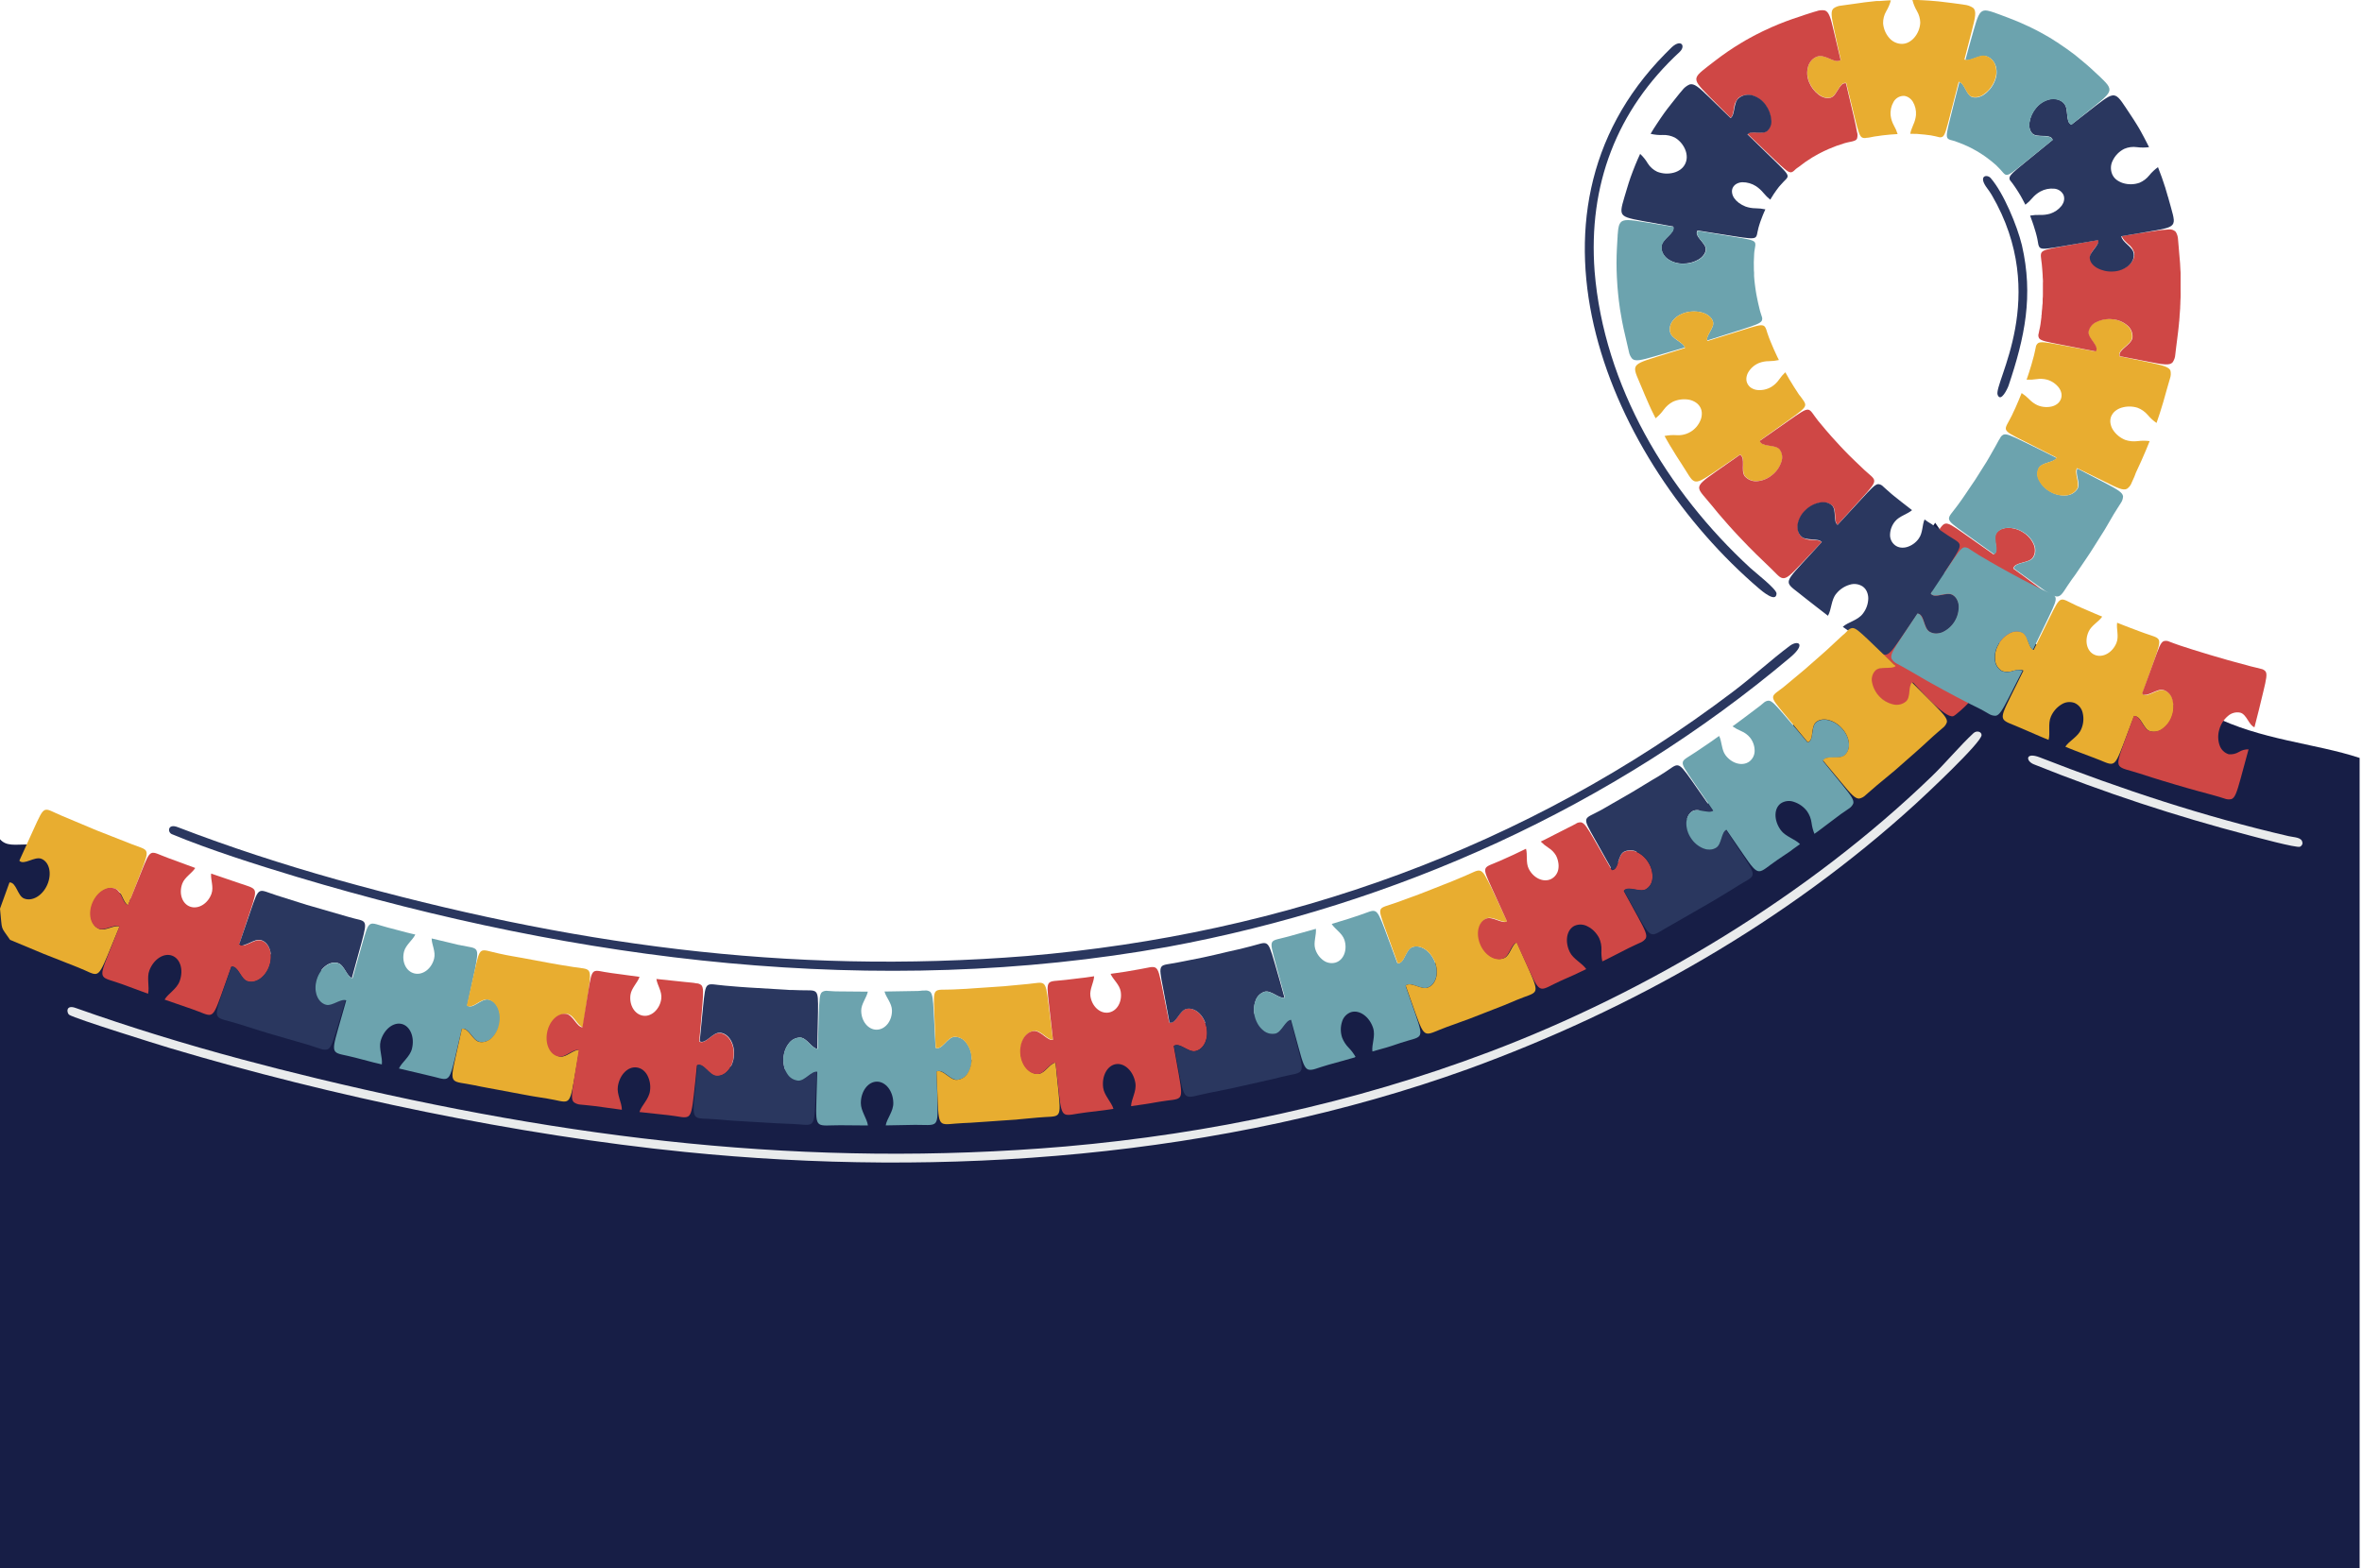 <svg width="1688" height="1121" viewBox="0 0 1688 1121" fill="none" xmlns="http://www.w3.org/2000/svg">
<path fill-rule="evenodd" clip-rule="evenodd" d="M0 599.9V1121H1686.3L1686.3 541.777C1654.22 531.218 1615.76 529.095 1580.32 511.223C1507.5 494.597 1447.17 455.881 1439.21 450.766C1431.25 445.65 1383 373.667 1383 373.667L1359.58 406.56C1359.58 406.56 1299.27 538.83 1157.58 615.428C1036.45 707.607 889.415 728.069 796.309 740.891C703.203 753.713 592.791 789.522 401.43 740.891C210.068 692.26 101.313 656.549 50.409 615.428C24.372 594.474 8.994 610.131 0 599.9Z" fill="#171E46"/>
<path fill-rule="evenodd" clip-rule="evenodd" d="M1383.21 382.133L1382.67 382.83L1382.06 383.617C1381.82 383.932 1381.55 384.269 1381.23 384.629C1380.04 386.113 1378.42 388.07 1376.74 390.027C1375.05 391.984 1373.52 393.985 1372.24 395.447L1370.78 397.246L1370.21 397.898C1372.43 398.788 1374.74 399.422 1377.09 399.788C1379.62 400.216 1382.01 401.199 1384.11 402.666C1386.88 404.801 1388.87 407.788 1389.78 411.168C1390.11 412.649 1390.11 414.185 1389.78 415.666C1389.47 417.097 1388.8 418.427 1387.84 419.534C1386.82 420.642 1385.56 421.503 1384.16 422.052C1382.76 422.601 1381.25 422.825 1379.75 422.705C1376.23 422.481 1372.89 421.097 1370.24 418.769C1366.55 415.643 1365.47 409.976 1362.64 406.557L1360.66 408.806L1358.61 411.055L1356.18 413.709L1349.57 420.906C1348.43 422.165 1347.33 423.155 1346.45 424.145C1345.57 425.134 1344.7 425.809 1344.04 426.506C1342.69 427.878 1341.97 428.913 1342.02 430.082C1342.02 432.331 1321.09 445.105 1328.53 451.965L1353.82 475.355C1352.56 476.907 1349.78 477.019 1346.9 477.154C1345.48 477.179 1344.07 477.322 1342.67 477.581C1342.04 477.701 1341.42 477.898 1340.83 478.166C1340.27 478.399 1339.76 478.735 1339.32 479.156C1337.07 481.405 1336.65 486.375 1337.68 490.064C1339.02 493.586 1341.21 496.723 1344.06 499.198C1346.9 501.673 1350.31 503.41 1353.98 504.255C1355.57 504.574 1357.21 504.518 1358.77 504.092C1360.33 503.667 1361.77 502.883 1362.97 501.803C1363.39 501.389 1363.73 500.911 1363.99 500.387C1364.24 499.806 1364.43 499.203 1364.57 498.587C1364.82 497.236 1364.98 495.868 1365.04 494.494C1365.27 491.705 1365.45 489.029 1367.09 487.747C1371.92 492.852 1389.57 513.229 1395.78 511.992C1397.17 511.699 1404.62 504.862 1406.28 502.995L1407.63 501.489L1409.11 499.712C1410.17 498.452 1411.36 497.013 1412.84 495.461L1419.59 488.084L1422.06 485.363L1424.18 482.934L1426.22 480.573C1421.73 477.806 1414.8 477.761 1410.48 474.051C1407.45 471.557 1405.27 468.175 1404.26 464.38C1403.81 462.848 1403.73 461.23 1404.04 459.664C1404.35 458.098 1405.03 456.629 1406.03 455.384C1407.07 454.197 1408.41 453.305 1409.9 452.797C1411.5 452.259 1413.18 452.03 1414.87 452.122C1418.83 452.397 1422.6 453.89 1425.68 456.396C1427.93 458.367 1429.68 460.851 1430.76 463.637C1431.39 464.987 1431.96 466.314 1432.59 467.573C1433.15 468.768 1433.86 469.887 1434.7 470.902L1435.31 470.205L1436.83 468.338C1438.09 466.809 1450.75 452.595 1452.42 450.616L1459.16 442.407C1468.9 429.812 1472.65 431.476 1456.53 419.489C1450.57 414.991 1444.68 410.74 1438.77 406.445C1438.89 405.863 1439.14 405.316 1439.51 404.848C1439.88 404.38 1440.35 404.003 1440.88 403.746C1442.14 403.095 1443.48 402.604 1444.86 402.284C1447.83 401.474 1451.11 400.755 1452.62 398.686C1453.52 397.423 1454.07 395.938 1454.19 394.39C1454.33 392.746 1454.09 391.092 1453.5 389.555C1452.02 385.909 1449.43 382.823 1446.1 380.738C1442.83 378.52 1438.97 377.322 1435.01 377.297C1433.37 377.311 1431.73 377.631 1430.2 378.242C1428.82 378.828 1427.61 379.776 1426.72 380.986C1425.17 383.122 1425.8 386.383 1426.24 389.397C1426.51 390.782 1426.59 392.196 1426.49 393.603C1426.46 394.174 1426.27 394.725 1425.95 395.2C1425.63 395.674 1425.19 396.055 1424.67 396.302C1417.54 391.219 1410.35 386.181 1403 381.053C1388.45 370.888 1390.38 372.799 1383.21 382.133Z" fill="#CF4745"/>
<path fill-rule="evenodd" clip-rule="evenodd" d="M1425.98 319.16L1421.48 327.054C1420.8 328.179 1420.22 329.303 1419.66 330.158C1419.1 331.012 1418.51 331.957 1418.02 332.744C1415.97 335.96 1414.55 338.232 1413.14 340.481L1412.06 342.19C1411.88 342.482 1411.7 342.775 1411.5 343.067L1410.89 343.967L1408.08 348.105L1404.35 353.638C1403.6 354.717 1402.84 355.887 1401.94 357.146L1399.02 361.194C1395.06 366.615 1392.47 368.819 1392.86 371.09C1393.24 373.362 1396.68 375.813 1404.91 381.706L1425.14 396.257C1425.64 395.983 1426.06 395.583 1426.35 395.098C1426.65 394.613 1426.81 394.059 1426.83 393.49C1426.91 392.098 1426.82 390.7 1426.56 389.33C1426.13 386.339 1425.53 383.122 1427.05 381.008C1427.95 379.798 1429.15 378.851 1430.54 378.265C1432.07 377.654 1433.7 377.333 1435.35 377.32C1439.3 377.345 1443.16 378.543 1446.44 380.761C1449.77 382.846 1452.36 385.932 1453.83 389.577C1454.43 391.115 1454.67 392.769 1454.53 394.413C1454.41 395.961 1453.86 397.446 1452.96 398.708C1451.47 400.755 1448.26 401.474 1445.31 402.284C1443.93 402.594 1442.6 403.07 1441.33 403.701C1440.79 403.943 1440.31 404.299 1439.92 404.746C1439.53 405.193 1439.25 405.719 1439.08 406.287L1456.08 418.477C1464.81 424.752 1468.45 427.113 1471.21 426.214C1473.98 425.314 1475.71 420.996 1480.77 414.002L1482.43 411.753L1483.2 410.673L1483.94 409.593C1484.88 408.199 1485.74 406.917 1486.55 405.748L1490.64 399.72C1491.79 398.011 1492.75 396.572 1493.65 395.222C1494.55 393.873 1495.27 392.658 1496.04 391.466C1497.59 389.037 1499.12 386.586 1501.34 383.055L1503.16 380.176L1504.17 378.557L1505.23 376.758L1510.47 367.762C1511.48 366.03 1512.43 364.5 1513.28 363.263C1514.14 362.026 1514.83 360.745 1515.53 359.733C1516.57 358.295 1517.17 356.582 1517.24 354.807C1516.97 352.108 1513.51 350.039 1504.6 345.316C1497.9 341.793 1491.24 338.337 1484.61 334.948C1483.69 336.725 1484.28 339.311 1484.82 341.988C1485.11 343.283 1485.31 344.599 1485.42 345.923C1485.46 346.533 1485.42 347.144 1485.31 347.745C1485.22 348.307 1485.03 348.849 1484.75 349.342C1483.87 350.719 1482.67 351.868 1481.26 352.696C1479.85 353.524 1478.26 354.009 1476.63 354.11C1472.71 354.41 1468.78 353.499 1465.39 351.501C1461.94 349.627 1459.14 346.759 1457.34 343.27C1456.58 341.926 1456.17 340.415 1456.14 338.873C1456.11 337.331 1456.46 335.804 1457.16 334.431C1457.47 333.936 1457.86 333.495 1458.31 333.127C1458.78 332.733 1459.29 332.394 1459.84 332.114C1461.05 331.529 1462.3 331.04 1463.59 330.653C1466.24 329.82 1468.85 329.033 1469.84 327.414C1461.9 323.411 1453.88 319.452 1445.69 315.472C1437.51 311.491 1434.05 309.962 1431.89 310.636C1430.71 311.156 1429.78 312.117 1429.3 313.313C1428.29 314.662 1427.41 316.709 1425.98 319.16Z" fill="#6CA3AE"/>
<path fill-rule="evenodd" clip-rule="evenodd" d="M1453.56 254.14C1453.56 254.14 1453.32 255.22 1452.82 256.839C1452.6 257.649 1452.33 258.593 1452.06 259.605C1451.9 260.123 1451.76 260.64 1451.61 261.18C1451.45 261.72 1451.27 262.259 1451.11 262.777C1450.42 265.026 1449.81 267.117 1449.22 268.714C1448.64 270.311 1448.3 271.39 1448.3 271.39C1450.66 271.52 1453.03 271.4 1455.36 271.031C1457.89 270.623 1460.47 270.746 1462.94 271.39C1466.29 272.347 1469.25 274.358 1471.37 277.125C1472.25 278.307 1472.86 279.665 1473.17 281.106C1473.43 282.483 1473.31 283.905 1472.83 285.222C1472.32 286.528 1471.49 287.682 1470.4 288.573C1469.22 289.494 1467.86 290.16 1466.4 290.53C1462.98 291.336 1459.39 291.045 1456.15 289.697C1453.92 288.665 1451.91 287.223 1450.21 285.447C1448.56 283.759 1446.74 282.251 1444.77 280.949C1444.77 280.949 1444.34 281.961 1443.74 283.468C1443.42 284.232 1443.11 285.132 1442.68 286.054C1442.25 286.976 1441.83 288.011 1441.4 289.023C1440.97 290.035 1440.55 291.024 1440.12 291.969L1438.9 294.51C1438.23 296.017 1437.76 297.007 1437.76 297.007C1436.41 299.773 1435.17 301.73 1434.41 303.282C1434.05 303.941 1433.77 304.634 1433.55 305.351C1433.38 305.916 1433.38 306.518 1433.55 307.082C1434.32 309.219 1438.05 311.108 1447.2 315.674L1469.68 327.076C1468.92 328.898 1466.27 329.73 1463.55 330.607C1462.19 330.989 1460.88 331.486 1459.61 332.092C1459.04 332.376 1458.51 332.723 1458.02 333.126C1457.54 333.503 1457.14 333.96 1456.82 334.476C1456.11 335.842 1455.76 337.364 1455.78 338.904C1455.81 340.443 1456.22 341.952 1456.98 343.292C1458.79 346.784 1461.6 349.657 1465.05 351.546C1468.44 353.548 1472.37 354.459 1476.29 354.155C1477.93 354.059 1479.52 353.577 1480.93 352.748C1482.34 351.919 1483.53 350.767 1484.41 349.387C1484.71 348.876 1484.91 348.31 1485 347.722C1485.06 347.095 1485.06 346.461 1485 345.833C1484.87 344.448 1484.65 343.073 1484.34 341.717C1483.78 338.974 1483.24 336.32 1484.34 334.611L1503.86 344.146C1513.48 349.004 1517.35 350.781 1520.05 349.409C1521.63 348.312 1522.82 346.736 1523.44 344.911C1524.01 343.719 1524.61 342.302 1525.35 340.683L1526.34 338.029C1526.75 337.107 1527.2 336.117 1527.69 335.083L1529.11 332.024C1529.99 330.225 1531.02 327.729 1532.1 325.277C1532.64 324.04 1533.18 322.803 1533.67 321.634L1534.98 318.44L1536.24 315.314C1533.39 314.931 1530.51 314.931 1527.67 315.314C1524.76 315.695 1521.79 315.426 1518.99 314.527C1515.3 313.101 1512.15 310.543 1510 307.217C1509.1 305.801 1508.51 304.217 1508.24 302.562C1507.98 300.984 1508.13 299.365 1508.67 297.861C1509.25 296.366 1510.2 295.037 1511.41 293.993C1512.73 292.868 1514.26 292.019 1515.91 291.497C1519.74 290.28 1523.85 290.28 1527.67 291.497C1530.49 292.584 1532.98 294.363 1534.93 296.669C1536.74 298.835 1538.84 300.743 1541.16 302.337C1541.16 302.337 1541.61 300.965 1542.31 298.941C1542.64 297.906 1543.07 296.692 1543.48 295.455L1544.74 291.407C1545.16 290.035 1545.59 288.663 1545.97 287.381C1546.35 286.099 1546.69 284.862 1546.98 283.805C1547.57 281.736 1547.95 280.342 1547.95 280.342C1548.54 278.272 1549.03 276.428 1549.53 274.809C1550.02 273.19 1550.42 271.795 1550.76 270.581C1551.4 268.807 1551.53 266.892 1551.14 265.048C1550.18 262.372 1546.26 261.292 1536.37 259.156C1529.04 257.581 1521.82 256.097 1514.61 254.658C1513.89 252.184 1515.93 250.16 1518.32 248.158C1520.7 246.156 1523.26 243.952 1523.67 241.411C1523.84 239.772 1523.61 238.115 1523 236.585C1522.38 235.056 1521.4 233.701 1520.14 232.64C1517.13 230.013 1513.35 228.435 1509.37 228.142C1505.44 227.716 1501.47 228.418 1497.92 230.166C1496.53 230.763 1495.29 231.688 1494.32 232.862C1493.36 234.036 1492.69 235.425 1492.37 236.913C1491.97 239.409 1494.03 241.973 1495.81 244.469C1497.59 246.966 1498.96 249.35 1497.43 251.217C1488.77 249.552 1480.07 247.933 1471.19 246.336C1462.31 244.739 1458.42 244.087 1456.58 245.234C1456.1 245.578 1455.7 246.018 1455.41 246.525C1455.11 247.033 1454.93 247.597 1454.87 248.18L1454.33 250.744C1454.1 251.689 1453.88 252.881 1453.56 254.14Z" fill="#E8AD30"/>
<path fill-rule="evenodd" clip-rule="evenodd" d="M1459.18 188.941C1459.34 190.426 1459.43 191.82 1459.54 193.102C1459.66 194.384 1459.72 195.576 1459.79 196.678C1459.86 197.78 1459.79 198.792 1459.95 199.714C1460.11 200.636 1459.95 201.536 1459.95 202.346C1459.95 203.155 1459.95 203.897 1459.95 204.595C1459.95 205.292 1459.95 205.966 1459.95 206.619C1459.95 207.878 1459.95 209.025 1459.95 210.172C1459.95 211.319 1459.95 212.421 1459.79 213.726C1459.79 214.355 1459.79 215.03 1459.79 215.727C1459.79 216.424 1459.79 217.212 1459.61 217.976C1459.43 218.741 1459.61 219.663 1459.43 220.63C1459.25 221.597 1459.23 222.609 1459.12 223.734C1459.12 224.296 1459.12 224.881 1458.94 225.488C1458.76 226.095 1458.94 226.118 1458.94 226.433L1458.8 227.4C1458.62 228.727 1458.44 230.166 1458.24 231.718C1458.04 233.27 1457.74 234.417 1457.52 235.496C1457.3 236.576 1457.09 237.543 1456.94 238.33C1456.72 238.916 1456.65 239.542 1456.71 240.162C1456.78 240.782 1456.99 241.378 1457.32 241.906C1458.73 243.638 1462.92 244.425 1473.06 246.404L1497.79 251.194C1499.18 249.305 1497.79 246.944 1496.04 244.447C1494.28 241.951 1492.26 239.455 1492.66 236.981C1492.97 235.489 1493.64 234.096 1494.61 232.92C1495.57 231.745 1496.81 230.823 1498.22 230.234C1501.76 228.485 1505.73 227.783 1509.66 228.209C1513.64 228.507 1517.42 230.085 1520.43 232.707C1521.69 233.767 1522.67 235.118 1523.28 236.643C1523.9 238.168 1524.13 239.82 1523.96 241.456C1523.53 244.043 1520.97 246.179 1518.68 248.203C1516.38 250.227 1514.18 252.162 1514.83 254.568L1535.52 258.594C1546.15 260.663 1550.47 261.315 1552.58 259.089C1553.76 257.449 1554.45 255.506 1554.56 253.488C1554.74 252.139 1554.92 250.565 1555.12 248.743C1555.33 246.921 1555.62 244.875 1555.91 242.536C1556.2 240.197 1556.47 238.42 1556.65 236.576C1556.83 234.732 1557.03 233.045 1557.19 231.493C1557.19 230.728 1557.33 229.986 1557.42 229.244C1557.51 228.502 1557.42 227.827 1557.57 227.175C1557.57 225.848 1557.75 224.633 1557.82 223.486C1557.89 222.339 1557.98 221.237 1558.05 220.338C1558.11 219.438 1558.05 218.426 1558.16 217.571C1558.16 215.817 1558.29 214.243 1558.36 212.646C1558.43 211.049 1558.36 209.475 1558.36 207.698C1558.36 206.821 1558.36 205.877 1558.36 204.887C1558.36 203.897 1558.36 202.818 1558.36 201.648C1558.36 200.479 1558.36 199.242 1558.36 197.892C1558.36 197.218 1558.36 196.498 1558.36 195.643C1558.36 194.789 1558.36 194.137 1558.25 193.394C1558.16 191.775 1558.07 190.021 1557.98 188.132C1557.8 186.22 1557.64 184.151 1557.44 181.902C1557.24 179.653 1557.08 177.651 1556.94 175.897C1556.81 174.143 1556.72 172.591 1556.54 171.264C1556.48 169.281 1555.9 167.349 1554.85 165.664C1554.2 165.033 1553.42 164.557 1552.56 164.273C1551.7 163.989 1550.78 163.903 1549.88 164.022C1546.19 164.177 1542.51 164.583 1538.87 165.237C1531.31 166.339 1523.89 167.486 1516.38 168.723C1516.5 169.247 1516.71 169.749 1516.99 170.207C1517.29 170.71 1517.64 171.185 1518.02 171.624C1518.83 172.568 1519.87 173.491 1520.88 174.458C1523.01 176.003 1524.54 178.234 1525.22 180.777C1525.34 181.575 1525.34 182.386 1525.22 183.184C1525.07 183.96 1524.83 184.716 1524.5 185.433C1523.79 186.969 1522.74 188.329 1521.44 189.414C1520.01 190.63 1518.36 191.575 1516.59 192.202C1514.63 192.926 1512.58 193.344 1510.49 193.439C1508.42 193.558 1506.34 193.384 1504.31 192.922C1502.5 192.527 1500.76 191.868 1499.14 190.965C1497.73 190.208 1496.48 189.175 1495.47 187.929C1494.61 186.809 1494.04 185.485 1493.83 184.083C1493.58 181.834 1495.27 179.72 1496.87 177.561C1498.46 175.402 1500.19 173.288 1499.9 171.444C1491.11 172.973 1482.28 174.548 1473.28 176.189C1464.29 177.831 1460.6 178.618 1459.25 180.17C1457.9 181.722 1458.67 184.218 1459.18 188.941Z" fill="#CF4745"/>
<path fill-rule="evenodd" clip-rule="evenodd" d="M1439.96 133.548L1441.22 135.437C1441.62 135.977 1442.03 136.696 1442.48 137.416C1442.93 138.136 1442.93 138.181 1443.18 138.563C1443.42 138.945 1443.67 139.328 1443.9 139.732C1444.35 140.565 1444.79 141.374 1445.22 142.116C1445.65 142.859 1446.01 143.623 1446.35 144.253L1447.43 146.345C1449.23 144.955 1450.89 143.372 1452.35 141.622C1453.97 139.714 1455.92 138.114 1458.11 136.899C1461.15 135.237 1464.63 134.531 1468.09 134.875C1469.46 134.981 1470.78 135.439 1471.93 136.203C1473.07 136.966 1474 138.011 1474.63 139.238C1475.14 140.452 1475.29 141.785 1475.08 143.084C1474.97 143.756 1474.78 144.413 1474.52 145.04C1474.21 145.711 1473.84 146.351 1473.42 146.952C1471.3 149.686 1468.4 151.709 1465.1 152.754C1462.74 153.43 1460.29 153.726 1457.84 153.631C1455.49 153.551 1453.14 153.717 1450.82 154.126L1451.63 156.375L1452.01 157.41C1452.17 157.792 1452.3 158.175 1452.44 158.602C1452.73 159.434 1453.02 160.311 1453.32 161.188C1453.61 162.065 1453.88 162.987 1454.13 163.842C1454.37 164.697 1454.62 165.461 1454.82 166.091C1455.03 166.721 1455.16 167.351 1455.27 167.755C1455.38 168.16 1455.43 168.385 1455.43 168.385C1456.13 170.927 1456.31 172.883 1456.64 174.413C1456.64 174.772 1456.82 175.11 1456.91 175.425C1456.99 175.704 1457.1 175.976 1457.23 176.234C1457.46 176.698 1457.83 177.081 1458.29 177.336C1460.2 178.326 1464.4 177.606 1474.47 175.897L1499.52 171.646C1499.64 172.126 1499.64 172.629 1499.52 173.108C1499.4 173.655 1499.2 174.179 1498.91 174.66C1498.25 175.802 1497.5 176.892 1496.67 177.921C1495.02 180.17 1493.16 182.419 1493.45 184.668C1493.63 186.079 1494.19 187.415 1495.07 188.536C1496.08 189.775 1497.33 190.806 1498.73 191.573C1502.17 193.442 1506.07 194.307 1509.98 194.069C1513.97 193.961 1517.82 192.556 1520.95 190.066C1522.28 188.991 1523.36 187.63 1524.1 186.085C1524.8 184.618 1525.08 182.979 1524.88 181.362C1524.68 180.093 1524.14 178.903 1523.31 177.921C1522.88 177.364 1522.42 176.838 1521.92 176.347C1521.42 175.829 1520.88 175.335 1520.34 174.84C1519.31 173.921 1518.34 172.937 1517.44 171.894C1517.06 171.436 1516.74 170.939 1516.47 170.409C1516.23 169.924 1516.08 169.398 1516.02 168.857L1537.11 165.281C1547.79 163.482 1552.04 162.56 1553.17 159.614C1553.47 158.771 1553.57 157.872 1553.48 156.983C1553.35 155.754 1553.14 154.536 1552.83 153.339C1552.47 151.945 1552.04 150.325 1551.53 148.459C1551.01 146.592 1550.36 144.478 1549.73 142.049C1549.73 142.049 1549.73 141.689 1549.46 141.059C1549.19 140.43 1549.01 139.575 1548.69 138.496C1548.38 137.416 1548.02 136.246 1547.61 134.875C1547.61 134.537 1547.41 134.2 1547.32 133.863C1547.23 133.525 1547.1 133.165 1546.96 132.828C1546.74 132.131 1546.51 131.434 1546.27 130.714C1545.79 129.32 1545.32 127.903 1544.87 126.598C1544.42 125.294 1543.93 124.057 1543.52 123C1542.74 120.886 1542.2 119.491 1542.2 119.491C1539.85 121.157 1537.75 123.14 1535.95 125.384C1534.09 127.689 1531.7 129.497 1528.98 130.646C1525.16 131.986 1521.01 132.065 1517.15 130.871C1516.3 130.601 1515.48 130.254 1514.7 129.837C1513.9 129.444 1513.15 128.969 1512.45 128.42C1511.14 127.384 1510.12 126.039 1509.46 124.507C1508.81 122.941 1508.51 121.251 1508.58 119.556C1508.65 117.861 1509.1 116.204 1509.89 114.701C1511.64 111.092 1514.54 108.167 1518.14 106.379C1520.97 105.163 1524.08 104.751 1527.13 105.187C1530.01 105.567 1532.93 105.567 1535.81 105.187L1535.32 104.198L1533.99 101.589C1533.43 100.509 1532.8 99.34 1532.08 97.901C1531.36 96.461 1530.55 95.157 1529.83 93.74C1529.45 93.043 1529.04 92.346 1528.64 91.648L1527.42 89.624C1526.61 88.32 1525.85 87.105 1525.18 86.048C1524.5 84.991 1523.96 84.159 1523.56 83.552C1523.15 82.945 1522.93 82.607 1522.93 82.607C1517.46 74.443 1514.86 69.765 1511.93 68.506C1509.01 67.246 1505.61 69.495 1497.65 75.613C1491.76 80.111 1486.01 84.609 1480.3 89.107C1479.75 88.841 1479.26 88.458 1478.87 87.984C1478.48 87.51 1478.2 86.957 1478.05 86.363C1477.84 85.694 1477.68 85.01 1477.58 84.316C1477.58 83.597 1477.37 82.832 1477.31 82.067C1477.19 80.482 1476.98 78.905 1476.68 77.344C1476.39 75.908 1475.71 74.582 1474.7 73.521C1474.09 72.922 1473.4 72.407 1472.65 71.992C1471.9 71.596 1471.1 71.287 1470.27 71.07C1468.56 70.642 1466.78 70.596 1465.05 70.935C1461.15 71.786 1457.65 73.944 1455.14 77.052C1452.61 79.97 1450.96 83.54 1450.37 87.353C1450.11 88.892 1450.17 90.467 1450.53 91.986C1450.69 92.648 1450.95 93.283 1451.29 93.875C1451.63 94.478 1452.04 95.03 1452.53 95.517C1453.53 96.341 1454.77 96.823 1456.06 96.888C1457.55 97.069 1459.05 97.166 1460.56 97.181C1461.32 97.181 1462.09 97.181 1462.8 97.316C1463.45 97.39 1464.08 97.533 1464.69 97.743C1465.23 97.882 1465.73 98.165 1466.12 98.56C1466.52 98.956 1466.8 99.45 1466.94 99.992C1460.2 105.48 1453.45 111.035 1446.48 116.702C1439.51 122.37 1436.66 124.911 1436.14 126.778C1436.03 127.256 1436.05 127.753 1436.19 128.222C1436.34 128.691 1436.6 129.115 1436.95 129.454C1437.31 129.927 1437.73 130.489 1438.25 131.119C1438.87 131.892 1439.44 132.703 1439.96 133.548Z" fill="#2A375F"/>
<path fill-rule="evenodd" clip-rule="evenodd" d="M1398.46 101.431C1399.71 101.814 1400.7 102.309 1401.78 102.691C1402.3 102.893 1402.79 103.051 1403.24 103.253L1404.55 103.86L1405.76 104.378L1406.86 104.895L1409.65 106.289L1410.44 106.739L1411.86 107.526C1412.31 107.774 1412.75 107.999 1413.16 108.246L1414.33 108.988C1415.12 109.483 1415.95 109.933 1416.76 110.54L1418.11 111.44C1418.58 111.754 1419.07 112.092 1419.59 112.497C1420.62 113.284 1421.84 114.138 1423.26 115.308C1423.95 115.893 1424.72 116.477 1425.5 117.197L1426.76 118.299L1427.41 118.996L1428.07 119.649C1428.49 120.053 1428.88 120.436 1429.21 120.818C1429.56 121.148 1429.88 121.501 1430.18 121.875C1430.76 122.55 1431.24 123.157 1431.69 123.607C1431.89 123.829 1432.11 124.039 1432.34 124.237C1432.53 124.413 1432.74 124.572 1432.97 124.709C1433.38 124.945 1433.85 125.048 1434.32 125.001C1436.39 124.799 1439.67 122.145 1447.54 115.78L1466.94 100.037C1466.78 99.517 1466.49 99.047 1466.1 98.673C1465.7 98.298 1465.22 98.032 1464.69 97.9C1464.08 97.688 1463.45 97.552 1462.8 97.496C1462.11 97.496 1461.37 97.383 1460.56 97.361C1459.05 97.349 1457.55 97.251 1456.06 97.068C1454.78 96.998 1453.56 96.516 1452.57 95.696C1452.09 95.21 1451.67 94.657 1451.34 94.055C1451 93.463 1450.74 92.828 1450.57 92.165C1450.21 90.647 1450.16 89.072 1450.42 87.532C1451.01 83.719 1452.66 80.15 1455.18 77.232C1457.7 74.124 1461.19 71.966 1465.1 71.115C1466.83 70.776 1468.61 70.822 1470.31 71.249C1471.14 71.466 1471.94 71.776 1472.7 72.172C1473.44 72.587 1474.13 73.102 1474.74 73.701C1475.73 74.751 1476.41 76.049 1476.72 77.457C1477.02 79.002 1477.23 80.564 1477.35 82.135C1477.69 85.216 1477.91 88.117 1480.27 89.242L1496.53 76.13C1504.89 69.383 1508.11 66.504 1507.44 63.243C1507.2 62.307 1506.78 61.428 1506.2 60.657C1505.39 59.59 1504.5 58.583 1503.55 57.643L1501.72 55.844L1500.69 54.832L1499.57 53.797L1497.11 51.526L1495.74 50.244C1495.29 49.794 1494.8 49.344 1494.28 48.894C1492.42 47.23 1490.68 45.678 1489.09 44.396L1484.59 40.663C1483.2 39.493 1481.85 38.414 1480.61 37.582L1477.19 35.063C1474.95 33.533 1473.19 32.296 1471.51 31.172L1470.29 30.34L1469.08 29.598L1466.83 28.136C1465.26 27.191 1463.73 26.201 1461.93 25.234L1459.09 23.638L1457.52 22.783C1457 22.468 1456.42 22.176 1455.83 21.883L1451.97 19.949L1449.72 18.87C1448.95 18.487 1448.14 18.15 1447.31 17.768L1441.83 15.339L1435.26 12.73C1432.88 11.83 1430.76 11.066 1428.92 10.346C1427.08 9.626 1425.46 9.086 1424.06 8.614C1422.86 8.214 1421.64 7.884 1420.4 7.624C1419.92 7.542 1419.43 7.49 1418.94 7.467C1418.51 7.464 1418.09 7.509 1417.68 7.602C1414.53 8.344 1413.18 12.1 1410.46 21.613C1408.41 28.765 1406.44 35.872 1404.57 42.934C1405.72 43.138 1406.9 43.053 1408.01 42.687L1409.92 42.08L1411.92 41.36C1413.25 40.845 1414.62 40.432 1416.02 40.123C1417.28 39.853 1418.6 39.915 1419.84 40.303C1420.63 40.578 1421.39 40.956 1422.09 41.427C1422.44 41.655 1422.77 41.911 1423.08 42.192C1423.39 42.475 1423.69 42.775 1423.97 43.092C1425.09 44.404 1425.91 45.937 1426.38 47.59C1426.62 48.456 1426.77 49.346 1426.83 50.244C1426.91 51.194 1426.91 52.149 1426.83 53.1C1426.58 55.126 1426.01 57.1 1425.14 58.947C1424.28 60.8 1423.17 62.525 1421.84 64.075C1421.22 64.786 1420.56 65.455 1419.86 66.077C1419.19 66.664 1418.49 67.205 1417.75 67.696C1416.44 68.587 1414.98 69.213 1413.43 69.54C1413.08 69.624 1412.73 69.677 1412.37 69.698C1412.02 69.72 1411.67 69.72 1411.32 69.698C1410.62 69.678 1409.93 69.557 1409.27 69.338C1408.76 69.149 1408.3 68.866 1407.9 68.506C1407.47 68.124 1407.08 67.702 1406.73 67.246C1405.98 66.198 1405.31 65.093 1404.73 63.94C1404.41 63.355 1404.1 62.771 1403.76 62.208L1403.29 61.376L1402.68 60.522C1402.1 59.656 1401.27 58.989 1400.3 58.61C1398.05 67.066 1395.96 75.568 1393.8 84.249C1391.64 92.93 1390.83 96.551 1391.55 98.305C1391.73 98.723 1392.01 99.082 1392.38 99.34C1392.83 99.639 1393.31 99.867 1393.82 100.015C1394.39 100.194 1395.08 100.352 1395.87 100.554C1396.66 100.757 1397.49 101.004 1398.46 101.431Z" fill="#6CA3AE"/>
<path fill-rule="evenodd" clip-rule="evenodd" d="M1339.41 97.608L1340.15 97.495L1342.07 97.248L1344.76 96.843L1346.27 96.663L1347.84 96.506L1350.9 96.191L1353.55 96.011L1356.14 95.831C1355.46 93.653 1354.54 91.556 1353.4 89.579C1352.21 87.414 1351.44 85.039 1351.15 82.584C1350.78 79.183 1351.52 75.755 1353.24 72.801C1353.92 71.584 1354.89 70.558 1356.07 69.815C1357.25 69.072 1358.6 68.637 1359.99 68.55C1360.32 68.517 1360.66 68.517 1361 68.55L1361.99 68.775C1362.64 68.96 1363.27 69.232 1363.85 69.585C1365.07 70.323 1366.1 71.322 1366.89 72.509C1368.68 75.426 1369.5 78.833 1369.25 82.247C1369.01 84.624 1368.37 86.944 1367.36 89.106C1366.91 90.231 1366.46 91.356 1366.06 92.39C1365.66 93.454 1365.35 94.554 1365.16 95.674H1365.81C1366.24 95.674 1366.82 95.674 1367.52 95.674C1368.91 95.674 1370.82 95.674 1372.64 95.966L1375.34 96.191L1377.59 96.483L1379.84 96.753C1382.29 97.203 1384.13 97.63 1385.44 97.968C1385.94 98.159 1386.49 98.22 1387.02 98.145C1387.56 98.07 1388.06 97.862 1388.5 97.54C1390.05 96.236 1391.08 92.21 1393.58 82.539L1399.8 58.475C1401.74 58.79 1403.11 61.039 1404.41 63.513C1405.01 64.707 1405.7 65.857 1406.46 66.954C1406.82 67.438 1407.21 67.89 1407.65 68.303C1408.07 68.675 1408.56 68.965 1409.09 69.158C1410.54 69.543 1412.05 69.593 1413.52 69.305C1414.99 69.016 1416.37 68.397 1417.57 67.493C1418.31 67.004 1419.01 66.463 1419.68 65.874C1420.38 65.26 1421.05 64.599 1421.66 63.895C1422.99 62.337 1424.1 60.604 1424.96 58.745C1425.83 56.898 1426.4 54.924 1426.65 52.897C1426.73 51.954 1426.73 51.006 1426.65 50.063C1426.6 49.165 1426.45 48.275 1426.2 47.41C1425.78 45.739 1424.96 44.197 1423.81 42.918C1422.66 41.64 1421.21 40.664 1419.59 40.078C1418.3 39.682 1416.93 39.635 1415.61 39.943C1414.17 40.264 1412.76 40.7 1411.38 41.247C1408.6 42.214 1405.94 43.361 1403.87 42.574L1409.09 22.333C1411.74 12.077 1412.62 7.872 1410.1 5.623C1408.18 4.356 1405.98 3.583 1403.69 3.374L1402.5 3.171L1401.2 2.991L1398.32 2.609L1395.02 2.159L1391.26 1.709L1387.39 1.237L1385.53 1.012L1383.44 0.832L1378.94 0.45C1377.39 0.292 1375.86 0.247 1374.44 0.18L1370.51 0H1366.71C1367.4 2.756 1368.48 5.399 1369.92 7.849C1371.41 10.37 1372.23 13.225 1372.31 16.148C1372.13 20.099 1370.63 23.877 1368.06 26.876C1366.92 28.215 1365.54 29.329 1363.99 30.16C1363.27 30.532 1362.52 30.826 1361.74 31.037C1361.33 31.133 1360.92 31.208 1360.5 31.262C1360.09 31.332 1359.67 31.37 1359.24 31.374C1357.54 31.362 1355.85 30.987 1354.3 30.273C1352.75 29.56 1351.37 28.524 1350.25 27.236C1347.62 24.28 1346.04 20.542 1345.75 16.598C1345.7 13.589 1346.48 10.624 1348 8.029C1349.45 5.599 1350.57 2.98 1351.31 0.247H1350.23L1347.37 0.427L1343.32 0.72H1341.08L1334.33 1.462L1332.26 1.709L1330.4 1.979L1326.55 2.519L1315.85 4.003C1313.88 4.144 1311.99 4.821 1310.39 5.96C1308.14 7.917 1308.79 11.852 1310.86 21.523C1312.36 28.675 1313.92 35.745 1315.56 42.731C1315.07 43.104 1314.51 43.365 1313.91 43.497C1313.31 43.629 1312.69 43.629 1312.09 43.496C1310.66 43.22 1309.27 42.759 1307.96 42.124L1305.71 41.157C1304.97 40.867 1304.22 40.619 1303.46 40.415C1302.06 39.95 1300.55 39.896 1299.12 40.258C1297.49 40.74 1296.02 41.639 1294.85 42.867C1293.67 44.116 1292.79 45.615 1292.26 47.252C1291.16 51.018 1291.41 55.051 1292.96 58.655C1294.41 62.237 1296.83 65.349 1299.93 67.651C1301.22 68.577 1302.65 69.27 1304.18 69.697C1305.55 70.069 1306.99 70.069 1308.36 69.697C1309.59 69.239 1310.63 68.404 1311.35 67.313C1312.18 66.189 1312.99 64.84 1313.8 63.557C1314.49 62.345 1315.33 61.233 1316.32 60.252C1316.71 59.833 1317.2 59.527 1317.75 59.364C1318.29 59.202 1318.87 59.19 1319.42 59.329C1321.45 67.718 1323.49 76.13 1325.63 84.676C1327.77 93.222 1328.8 96.933 1330.53 98.17C1331.04 98.456 1331.59 98.633 1332.17 98.691C1332.75 98.749 1333.33 98.686 1333.88 98.507C1335.1 98.53 1336.94 98.08 1339.41 97.608Z" fill="#E8AD30"/>
<path fill-rule="evenodd" clip-rule="evenodd" d="M1285.54 119.267C1288.54 116.869 1291.69 114.66 1294.96 112.654C1296.18 111.957 1297.21 111.327 1298.13 110.833L1299.48 110.068L1300.81 109.371C1302.54 108.471 1304.31 107.617 1306.88 106.492C1310.5 104.915 1314.2 103.555 1317.98 102.421C1319.18 102.039 1320.23 101.837 1321.2 101.612L1321.87 101.477L1322.64 101.319L1323.99 101.004C1325.58 100.6 1326.6 100.15 1327.09 99.16C1327.59 97.557 1327.59 95.838 1327.09 94.235C1326.69 91.761 1325.88 88.32 1324.84 83.462L1319.22 59.555C1318.67 59.445 1318.09 59.482 1317.55 59.664C1317.02 59.845 1316.54 60.164 1316.16 60.589C1315.19 61.574 1314.36 62.686 1313.69 63.895C1312.88 65.155 1312.09 66.482 1311.26 67.606C1310.53 68.642 1309.49 69.427 1308.29 69.855C1306.92 70.227 1305.48 70.227 1304.11 69.855C1302.58 69.434 1301.14 68.741 1299.86 67.809C1296.75 65.512 1294.34 62.398 1292.89 58.813C1291.34 55.217 1291.09 51.191 1292.2 47.433C1292.7 45.75 1293.6 44.209 1294.8 42.934C1295.97 41.697 1297.45 40.789 1299.08 40.303C1300.49 39.953 1301.97 40.008 1303.35 40.461C1304.11 40.649 1304.86 40.89 1305.6 41.18L1307.84 42.125C1309.15 42.752 1310.52 43.228 1311.94 43.542C1312.53 43.675 1313.14 43.688 1313.73 43.58C1314.33 43.472 1314.89 43.245 1315.4 42.912L1310.68 22.851C1308.27 12.55 1307.06 8.389 1304.11 7.467C1302.06 7.101 1299.94 7.303 1298 8.052L1296.94 8.344L1296.38 8.502L1295.75 8.704L1292.96 9.581C1290.98 10.166 1288.76 10.953 1286.21 11.83C1279.34 14.02 1272.58 16.573 1265.98 19.477C1263.73 20.534 1261.66 21.411 1259.89 22.288C1258.11 23.166 1256.51 23.93 1254.94 24.762L1252.56 26.022L1250.04 27.394L1247.27 28.945L1244.17 30.79C1237.86 34.579 1231.78 38.731 1225.96 43.227C1221.98 46.308 1218.88 48.602 1216.63 50.514C1215.65 51.309 1214.74 52.174 1213.88 53.1C1213.27 53.748 1212.79 54.513 1212.47 55.349C1211.48 58.363 1214.09 61.399 1221.12 68.528C1226.41 73.881 1231.67 79.121 1236.86 84.272C1237.62 83.413 1238.16 82.376 1238.41 81.258C1238.57 80.651 1238.71 79.999 1238.84 79.324C1238.98 78.649 1239.09 77.974 1239.22 77.277C1239.41 74.596 1240.51 72.058 1242.33 70.08C1243.66 69.002 1245.25 68.289 1246.94 68.011C1248.67 67.721 1250.44 67.813 1252.13 68.281C1255.92 69.411 1259.23 71.788 1261.51 75.028C1263.81 78.14 1265.19 81.846 1265.46 85.711C1265.58 87.233 1265.39 88.762 1264.9 90.209C1264.5 91.529 1263.71 92.701 1262.65 93.583C1261.01 94.954 1258.29 94.775 1255.59 94.662H1253.57C1252.95 94.628 1252.32 94.628 1251.7 94.662C1250.65 94.692 1249.64 95.046 1248.8 95.674C1255.16 101.814 1261.57 107.931 1268.14 114.139C1274.7 120.346 1277.49 122.887 1279.38 123.135C1279.82 123.213 1280.27 123.159 1280.68 122.977C1281.16 122.76 1281.6 122.472 1281.99 122.123C1282.44 121.74 1282.91 121.246 1283.52 120.706C1284.12 120.166 1284.73 119.896 1285.54 119.267Z" fill="#CF4745"/>
<path fill-rule="evenodd" clip-rule="evenodd" d="M1256.67 162.875C1256.67 162.875 1257.59 159.434 1258.92 156.128L1259.84 153.721C1260.16 152.957 1260.45 152.237 1260.72 151.652L1261.62 149.65C1259.36 149.165 1257.06 148.909 1254.76 148.886C1252.25 148.882 1249.77 148.456 1247.41 147.626C1245.71 146.964 1244.11 146.079 1242.64 144.995C1241.35 144.048 1240.22 142.893 1239.31 141.576C1238.52 140.429 1238 139.112 1237.81 137.731C1237.72 137.097 1237.72 136.453 1237.81 135.819C1237.91 135.189 1238.11 134.581 1238.41 134.02C1239.02 132.877 1239.96 131.944 1241.11 131.343C1242.36 130.681 1243.74 130.311 1245.16 130.264C1248.61 130.235 1252 131.212 1254.92 133.075C1256.92 134.418 1258.71 136.048 1260.25 137.911C1261.71 139.701 1263.36 141.33 1265.17 142.768V142.656C1265.23 142.532 1265.3 142.412 1265.37 142.296C1265.55 141.981 1265.82 141.531 1266.16 141.014C1266.5 140.497 1266.86 139.867 1267.28 139.215C1267.51 138.9 1267.73 138.563 1267.93 138.225L1268.65 137.213C1268.88 136.853 1269.13 136.516 1269.35 136.179L1270.07 135.234L1270.75 134.312L1271.35 133.525L1272.27 132.49L1272.66 132.041C1273.3 131.252 1273.99 130.501 1274.72 129.792L1276.34 128.15C1276.74 127.768 1277.07 127.319 1277.31 126.823C1277.52 126.406 1277.58 125.928 1277.47 125.473C1277.06 123.494 1274.05 120.571 1266.81 113.531L1248.82 96.034C1249.57 95.282 1250.57 94.84 1251.63 94.797C1252.96 94.661 1254.29 94.661 1255.61 94.797C1256.98 94.875 1258.34 94.875 1259.71 94.797C1260.88 94.772 1262.02 94.387 1262.97 93.695C1264.05 92.7 1264.88 91.459 1265.38 90.078C1265.89 88.697 1266.05 87.214 1265.87 85.755C1265.58 81.897 1264.21 78.196 1261.93 75.073C1259.68 71.795 1256.38 69.377 1252.58 68.213C1250.92 67.698 1249.17 67.589 1247.46 67.894C1245.76 68.2 1244.15 68.911 1242.78 69.967C1241.73 70.825 1240.95 71.965 1240.53 73.251C1240.05 74.619 1239.7 76.026 1239.47 77.457C1238.93 80.313 1238.55 83.079 1236.79 84.429L1221.64 69.698C1213.95 62.253 1210.71 59.397 1207.43 60.386C1205.29 61.331 1203.44 62.82 1202.06 64.705C1201.02 65.897 1199.81 67.314 1198.55 68.955L1196.44 71.609C1196.08 72.081 1195.67 72.576 1195.27 73.071L1194.05 74.623L1193.38 75.5C1192.95 76.04 1192.32 76.804 1191.6 77.749C1190.88 78.694 1190.07 79.841 1189.17 81.033C1188.27 82.225 1187.4 83.574 1186.5 84.878C1185.6 86.183 1184.72 87.532 1183.91 88.769C1183.1 90.006 1182.36 91.221 1181.66 92.233L1180.18 94.684L1179.62 95.651C1182.47 96.337 1185.41 96.617 1188.34 96.483C1191.33 96.371 1194.3 97.022 1196.98 98.373C1200.42 100.445 1203.07 103.612 1204.51 107.369C1205.14 109.004 1205.45 110.744 1205.43 112.496C1205.4 114.18 1204.98 115.833 1204.21 117.332C1203.82 118.089 1203.33 118.798 1202.78 119.446C1202.22 120.091 1201.59 120.672 1200.91 121.178C1199.47 122.214 1197.86 122.976 1196.14 123.427C1192.22 124.481 1188.07 124.245 1184.29 122.752C1181.52 121.438 1179.18 119.354 1177.55 116.747C1176.08 114.248 1174.25 111.976 1172.13 110L1170.4 113.801C1169.41 116.05 1168.15 119.176 1166.94 122.302C1166.33 123.854 1165.79 125.428 1165.27 126.8C1164.76 128.172 1164.31 129.657 1163.92 130.849C1163.54 132.041 1163.25 133.098 1163.05 133.705C1162.84 134.312 1162.71 134.807 1162.71 134.807C1159.94 144.298 1158.06 149.201 1159 152.169C1159.94 155.138 1163.92 156.128 1173.88 157.994C1181.24 159.366 1188.52 160.648 1195.76 161.908C1195.92 162.501 1195.95 163.123 1195.85 163.73C1195.74 164.336 1195.51 164.912 1195.15 165.416C1194.78 166.008 1194.35 166.565 1193.87 167.08C1193.4 167.62 1192.86 168.182 1192.3 168.745C1190.05 170.994 1187.55 173.4 1187.33 176.144C1187.22 177.796 1187.54 179.448 1188.27 180.934C1189.06 182.469 1190.17 183.812 1191.53 184.87C1194.78 187.268 1198.74 188.504 1202.78 188.379C1206.73 188.438 1210.62 187.402 1214.02 185.387C1215.38 184.587 1216.57 183.515 1217.5 182.239C1218.36 181.138 1218.88 179.808 1218.99 178.415C1219.19 176.009 1216.96 173.648 1215.1 171.309C1214.63 170.724 1214.18 170.139 1213.77 169.554C1213.4 169.032 1213.1 168.465 1212.87 167.868C1212.62 167.375 1212.52 166.823 1212.57 166.273C1212.62 165.724 1212.83 165.201 1213.16 164.764C1221.89 166.181 1230.63 167.53 1239.54 168.902C1248.44 170.274 1252.35 170.769 1254.13 169.892C1254.55 169.693 1254.89 169.371 1255.12 168.97C1255.38 168.516 1255.56 168.022 1255.66 167.508C1255.74 167.189 1255.81 166.866 1255.86 166.541C1255.86 166.203 1256 165.843 1256.09 165.439C1256.22 164.764 1256.38 163.977 1256.67 162.875Z" fill="#2A375F"/>
<path fill-rule="evenodd" clip-rule="evenodd" d="M1257.41 220.675C1257.05 219.213 1256.69 217.864 1256.45 216.627C1256.2 215.39 1255.91 214.243 1255.73 213.208C1255.55 212.174 1255.34 211.184 1255.16 210.307C1254.98 209.43 1254.89 208.598 1254.76 207.833C1254.62 207.068 1254.53 206.371 1254.44 205.719C1254.35 205.067 1254.26 204.437 1254.2 203.852C1254.04 202.683 1253.95 201.603 1253.81 200.569C1253.68 199.534 1253.66 198.477 1253.55 197.307C1253.55 196.745 1253.55 196.138 1253.55 195.508C1253.55 194.879 1253.55 194.181 1253.43 193.439C1253.28 189.428 1253.34 185.412 1253.61 181.407C1253.61 180.17 1253.88 179.158 1254.02 178.168C1254.15 177.179 1254.33 176.459 1254.4 175.784C1254.48 175.217 1254.48 174.642 1254.4 174.075C1254.32 173.596 1254.1 173.154 1253.75 172.816C1252.22 171.376 1248.06 170.701 1238.01 169.06L1213.28 164.989C1212.97 165.441 1212.79 165.969 1212.76 166.516C1212.72 167.063 1212.84 167.608 1213.1 168.093C1213.35 168.677 1213.66 169.234 1214.02 169.757C1214.42 170.342 1214.87 170.904 1215.34 171.489C1217.19 173.738 1219.37 176.144 1219.17 178.528C1219.06 179.921 1218.54 181.251 1217.68 182.351C1216.75 183.628 1215.56 184.699 1214.2 185.5C1210.8 187.515 1206.91 188.55 1202.96 188.491C1198.92 188.617 1194.96 187.381 1191.71 184.983C1190.35 183.925 1189.24 182.581 1188.45 181.047C1187.72 179.561 1187.4 177.909 1187.51 176.257C1187.73 173.535 1190.14 171.151 1192.39 168.925C1193.45 167.928 1194.42 166.828 1195.27 165.641C1195.63 165.151 1195.88 164.587 1196.01 163.989C1196.13 163.391 1196.12 162.773 1195.99 162.178L1175.19 158.782C1164.49 157.027 1160.12 156.533 1158.08 159.119C1157.51 159.873 1157.1 160.739 1156.89 161.66C1156.58 162.916 1156.38 164.195 1156.28 165.484C1156.28 166.248 1156.12 167.058 1156.05 167.935C1155.99 168.812 1156.05 169.757 1155.9 170.769C1155.78 172.793 1155.67 175.065 1155.51 177.673C1155.16 184.558 1155.16 191.457 1155.51 198.342C1155.74 203.177 1156.03 206.484 1156.35 209.812L1156.91 214.962C1157.16 216.784 1157.43 218.808 1157.76 221.192C1158.53 225.915 1159.54 232.1 1161.68 240.916C1162.73 245.414 1163.43 248.72 1164.06 251.262C1164.38 253.19 1165.22 254.994 1166.49 256.479C1168.74 258.459 1172.67 257.559 1182.38 254.748C1189.69 252.634 1196.91 250.519 1204.06 248.338C1203.36 246.426 1201.11 244.919 1198.8 243.323C1197.65 242.557 1196.58 241.691 1195.58 240.736C1194.66 239.908 1193.98 238.853 1193.6 237.678C1193.19 236.108 1193.19 234.457 1193.6 232.887C1194.09 231.257 1194.93 229.758 1196.08 228.502C1197.32 227.109 1198.81 225.951 1200.46 225.083C1202.3 224.105 1204.28 223.414 1206.33 223.036C1208.37 222.645 1210.46 222.539 1212.53 222.721C1214.39 222.861 1216.22 223.27 1217.95 223.936C1219.45 224.506 1220.81 225.361 1221.98 226.455C1223.07 227.406 1223.85 228.658 1224.23 230.053C1224.48 231.176 1224.37 232.349 1223.91 233.404C1223.42 234.62 1222.84 235.8 1222.18 236.935C1220.88 239.184 1219.5 241.613 1219.93 243.413C1228.45 240.759 1236.97 238.037 1245.68 235.226C1254.38 232.415 1257.91 231.133 1259.01 229.379C1259.25 228.87 1259.38 228.313 1259.38 227.748C1259.38 227.183 1259.25 226.626 1259.01 226.118C1258.81 225.443 1258.58 224.656 1258.29 223.869C1258 223.081 1257.68 221.844 1257.41 220.675Z" fill="#6CA3AE"/>
<path fill-rule="evenodd" clip-rule="evenodd" d="M1285.29 281.511C1285.29 281.511 1284.66 280.567 1283.74 279.127L1282.15 276.676L1280.41 273.842C1279.83 272.897 1279.22 271.93 1278.68 271.031C1278.14 270.131 1277.67 269.254 1277.27 268.534L1275.87 266.105C1274.19 267.697 1272.69 269.461 1271.38 271.368C1269.94 273.448 1268.08 275.209 1265.93 276.541C1262.92 278.325 1259.42 279.113 1255.93 278.79C1254.44 278.631 1253 278.156 1251.7 277.395C1250.51 276.667 1249.54 275.634 1248.89 274.404C1248.24 273.183 1247.95 271.804 1248.04 270.423C1248.16 268.963 1248.59 267.545 1249.3 266.263C1251.05 263.24 1253.74 260.871 1256.96 259.516C1259.26 258.619 1261.71 258.162 1264.18 258.166C1266.57 258.151 1268.95 257.879 1271.29 257.357L1270.09 254.95L1268.95 252.476C1268.54 251.554 1268.05 250.609 1267.64 249.62C1266.79 247.686 1265.93 245.752 1265.39 244.312C1264.85 242.873 1264.41 241.883 1264.41 241.883C1263.89 240.534 1263.48 239.319 1263.12 238.285C1262.76 237.25 1262.54 236.328 1262.27 235.563C1262.06 234.92 1261.76 234.308 1261.39 233.742C1261.09 233.287 1260.66 232.934 1260.16 232.73C1258.11 231.92 1254.06 233.202 1244.42 236.238L1220.18 243.772C1219.37 241.996 1220.7 239.589 1222.05 237.16C1222.38 236.553 1222.72 235.946 1223.03 235.339C1223.35 234.749 1223.63 234.141 1223.87 233.517C1224.36 232.425 1224.5 231.204 1224.25 230.031C1223.85 228.643 1223.08 227.395 1222 226.432C1220.82 225.341 1219.45 224.486 1217.95 223.913C1216.22 223.247 1214.41 222.838 1212.56 222.699C1210.48 222.516 1208.4 222.622 1206.35 223.014C1204.3 223.392 1202.32 224.082 1200.48 225.061C1198.83 225.928 1197.34 227.086 1196.1 228.479C1194.95 229.735 1194.11 231.235 1193.63 232.865C1193.19 234.432 1193.19 236.088 1193.63 237.655C1194.01 238.881 1194.73 239.977 1195.69 240.826C1196.75 241.793 1197.87 242.673 1199.07 243.458C1201.47 245.144 1203.74 246.696 1204.19 248.765L1183.8 255.108C1173.48 258.324 1169.39 259.808 1168.65 262.799C1167.9 265.79 1170.53 270.243 1174.09 279.015C1174.09 279.015 1174.6 280.297 1175.41 282.208C1176.22 284.12 1177.32 286.706 1178.45 289.18C1179.57 291.654 1180.7 294.151 1181.64 295.927L1183.17 298.986C1185.37 297.216 1187.32 295.159 1188.97 292.869C1190.69 290.498 1192.93 288.552 1195.51 287.179C1199.16 285.506 1203.24 285.003 1207.18 285.739C1208.87 286.079 1210.47 286.744 1211.91 287.696C1213.26 288.585 1214.37 289.799 1215.14 291.227C1215.89 292.652 1216.26 294.25 1216.2 295.86C1216.18 297.546 1215.8 299.208 1215.1 300.74C1213.69 304.02 1211.29 306.777 1208.24 308.628C1205.19 310.478 1201.64 311.33 1198.08 311.063C1195.22 310.878 1192.36 311.075 1189.56 311.648L1191.35 314.819C1191.92 315.764 1192.55 316.866 1193.22 318.058C1193.9 319.25 1194.68 320.464 1195.47 321.701C1196.98 324.175 1198.46 326.672 1199.67 328.448L1201.63 331.462C1203.88 335.105 1205.65 337.872 1207 339.963C1207.58 340.871 1208.22 341.735 1208.91 342.55C1209.45 343.143 1210.1 343.618 1210.83 343.944C1213.48 345.001 1216.94 342.955 1225.28 337.332C1231.47 333.194 1237.51 329.056 1243.52 324.917C1245.77 326.087 1245.77 328.921 1245.77 331.934C1245.77 334.948 1245.43 338.322 1247.07 340.368C1248.16 341.604 1249.53 342.565 1251.06 343.175C1252.59 343.784 1254.24 344.025 1255.88 343.877C1259.86 343.551 1263.63 341.976 1266.65 339.379C1269.72 336.972 1271.99 333.695 1273.17 329.978C1273.71 328.54 1273.88 326.992 1273.66 325.473C1273.45 323.954 1272.87 322.511 1271.96 321.274C1270.34 319.25 1267.04 318.89 1263.93 318.418C1260.83 317.945 1258.11 317.316 1257.75 314.909C1264.92 309.849 1272.07 304.766 1279.33 299.526C1286.6 294.286 1289.68 291.924 1290.06 289.833C1290.16 289.304 1290.11 288.756 1289.9 288.258C1289.66 287.638 1289.34 287.05 1288.96 286.504C1288.53 285.852 1287.99 285.132 1287.36 284.255L1286.37 282.928C1285.97 282.553 1285.61 282.081 1285.29 281.511Z" fill="#E8AD30"/>
<path fill-rule="evenodd" clip-rule="evenodd" d="M1332.49 336.05L1325.92 329.798L1321.31 325.3C1319.99 323.995 1318.91 322.848 1317.92 321.814L1315.15 318.89C1311.67 315.112 1308.05 311.401 1299.41 300.898C1295.52 295.995 1294.35 293.071 1292.11 292.824C1289.86 292.576 1286.39 295.073 1278.1 300.83L1257.66 315.134C1258.11 317.383 1260.83 318.058 1263.89 318.53C1266.95 319.002 1270.23 319.362 1271.83 321.364C1272.73 322.601 1273.32 324.044 1273.53 325.563C1273.74 327.082 1273.57 328.63 1273.04 330.068C1271.85 333.781 1269.58 337.055 1266.52 339.469C1263.49 342.058 1259.72 343.632 1255.75 343.967C1254.1 344.112 1252.45 343.868 1250.91 343.255C1249.38 342.641 1248.01 341.676 1246.91 340.436C1245.29 338.434 1245.54 335.15 1245.61 332.137C1245.68 329.123 1245.61 326.312 1243.52 325.075L1226.39 337.062C1217.57 343.247 1214.13 345.878 1214.29 348.847C1214.38 349.644 1214.64 350.411 1215.05 351.096C1215.64 352.062 1216.3 352.979 1217.03 353.84C1218.72 355.886 1221.01 358.518 1223.91 362.004L1227.58 366.502L1230.75 370.19C1232.7 372.439 1234.32 374.351 1235.76 375.925C1237.2 377.5 1238.44 378.849 1239.54 380.086C1240.64 381.323 1241.65 382.335 1242.69 383.46C1246.78 387.733 1250.8 392.231 1262.76 403.588C1264.25 405.028 1265.57 406.287 1266.7 407.412C1267.82 408.536 1268.79 409.548 1269.67 410.38C1270.36 411.107 1271.11 411.777 1271.92 412.382C1272.54 412.83 1273.25 413.13 1274.01 413.259C1276.75 413.686 1279.69 411.01 1286.6 403.701C1291.81 398.258 1296.9 392.86 1301.93 387.463C1301.04 386.793 1299.98 386.374 1298.87 386.248C1297.64 386.046 1296.27 385.978 1294.89 385.889C1292.32 386.013 1289.78 385.321 1287.63 383.909C1287.05 383.386 1286.54 382.78 1286.13 382.11C1285.71 381.405 1285.4 380.649 1285.18 379.861C1284.75 378.263 1284.66 376.593 1284.91 374.958C1285.59 371.11 1287.51 367.589 1290.37 364.928C1293.17 362.13 1296.73 360.214 1300.6 359.417C1302.21 359.09 1303.86 359.09 1305.46 359.417C1306.19 359.587 1306.9 359.844 1307.58 360.182C1308.23 360.513 1308.85 360.929 1309.4 361.419C1311.11 362.993 1311.33 365.737 1311.49 368.481C1311.64 371.225 1311.78 373.834 1313.15 375.228C1319.11 368.728 1325.05 362.139 1331.14 355.414C1337.23 348.69 1339.55 345.811 1339.41 343.629C1339.28 341.448 1336.69 339.896 1332.49 336.05Z" fill="#CF4745"/>
<path fill-rule="evenodd" clip-rule="evenodd" d="M1392.07 382.717C1392.07 382.717 1390.99 382.02 1389.44 380.941L1383.68 377.027C1382.65 376.33 1381.61 375.588 1380.65 374.778L1377.95 373.137L1375.39 371.315C1373.61 375.228 1374.26 380.896 1371.16 385.079C1369.11 387.932 1366.18 390.028 1362.82 391.039C1361.36 391.461 1359.83 391.584 1358.32 391.399C1356.86 391.207 1355.47 390.641 1354.3 389.757C1353.13 388.857 1352.19 387.688 1351.57 386.349C1350.94 385.01 1350.65 383.54 1350.72 382.065C1350.84 378.597 1352.12 375.269 1354.36 372.619C1357.4 368.886 1363.09 367.581 1366.44 364.658L1358.91 358.81L1353.8 354.74L1352.14 353.39L1351.51 352.85C1348.99 350.736 1347.24 349.004 1345.84 347.812C1344.92 346.771 1343.61 346.14 1342.22 346.058C1339.97 346.238 1337.07 349.364 1330.24 356.764L1313.22 375.228C1312.4 374.533 1311.86 373.567 1311.69 372.507C1311.44 371.2 1311.3 369.877 1311.26 368.549C1311.1 365.715 1310.92 362.814 1309.17 361.194C1308.05 360.201 1306.7 359.512 1305.24 359.193C1303.63 358.865 1301.98 358.865 1300.38 359.193C1296.5 359.969 1292.94 361.879 1290.15 364.68C1287.28 367.338 1285.35 370.86 1284.66 374.711C1284.41 376.339 1284.5 378.001 1284.93 379.591C1285.36 381.118 1286.2 382.497 1287.36 383.572C1289.11 385.169 1292.08 385.371 1294.94 385.574L1297.05 385.731C1297.71 385.783 1298.36 385.873 1299.01 386.001C1300.13 386.142 1301.17 386.648 1301.98 387.44L1287.68 402.959C1280.44 410.83 1277.67 414.204 1278.39 416.903C1279.11 419.601 1283.34 421.941 1290.13 427.563L1298.2 433.86L1306.34 440.158C1308.95 435.66 1308.59 428.777 1312.25 424.414C1314.72 421.319 1318.09 419.065 1321.9 417.96C1323.46 417.458 1325.12 417.319 1326.75 417.553C1328.38 417.786 1329.93 418.387 1331.29 419.309C1332.56 420.244 1333.56 421.502 1334.17 422.953C1334.82 424.467 1335.16 426.096 1335.16 427.743C1335.09 431.663 1333.75 435.455 1331.36 438.561C1327.72 443.486 1320.7 444.611 1316.95 448.052L1325.79 454.327L1334.78 460.421C1348.27 469.417 1346.81 472.948 1358.12 456.598C1362.3 450.526 1366.39 444.521 1370.44 438.606C1373 438.853 1374.04 441.44 1374.94 444.318C1375.84 447.197 1376.87 450.301 1379.07 451.65C1380.44 452.457 1381.99 452.898 1383.57 452.932C1385.25 452.936 1386.92 452.6 1388.47 451.943C1392 450.285 1394.97 447.63 1397.01 444.306C1399.06 440.981 1400.08 437.131 1399.96 433.231C1399.86 431.621 1399.42 430.051 1398.68 428.62C1397.98 427.289 1396.94 426.17 1395.67 425.382C1393.42 424.01 1390.09 424.819 1387.01 425.382C1383.93 425.944 1381.14 426.349 1379.88 424.212C1384.67 416.993 1389.39 409.683 1394.21 402.216C1399.02 394.75 1400.95 391.444 1400.43 389.285C1399.92 387.126 1396.99 385.934 1392.07 382.717Z" fill="#2A375F"/>
<path fill-rule="evenodd" clip-rule="evenodd" d="M1532.57 452.595L1531.72 452.28L1529.47 451.47L1522.72 448.929L1519.15 447.557L1516.05 446.342L1513.01 445.128C1512.31 449.379 1514.45 454.776 1512.52 459.567C1509.68 466.539 1502.8 470.407 1497.14 468.158C1491.47 465.909 1489.47 458.352 1492.64 451.47C1494.6 447.107 1499.83 444.431 1502.35 440.765L1499.47 439.595L1496.55 438.358L1486.97 434.22C1486.12 433.86 1485.42 433.523 1484.93 433.298L1484.14 432.961C1477.85 430.104 1475.15 427.945 1472.9 428.71C1470.65 429.475 1468.85 433.208 1464.4 442.204L1453.36 464.559C1451.45 463.862 1450.5 461.298 1449.52 458.644C1448.53 455.991 1447.47 453.247 1445.29 452.167C1443.83 451.541 1442.24 451.266 1440.66 451.363C1439.07 451.461 1437.53 451.929 1436.16 452.73C1432.7 454.565 1429.88 457.413 1428.09 460.894C1426.14 464.3 1425.35 468.246 1425.84 472.139C1426.01 473.736 1426.57 475.267 1427.47 476.596C1428.38 477.926 1429.59 479.013 1431.01 479.763C1433.55 480.527 1436.27 480.448 1438.77 479.538C1441.56 478.886 1444.23 478.256 1446.03 479.358L1436.74 498.16C1427.32 517.209 1429.86 513.903 1445.51 520.988L1454.75 524.991L1458.15 526.453L1461.12 527.69L1464.02 528.882C1465.39 523.934 1463.39 517.389 1465.68 512.239C1467.24 508.611 1469.89 505.56 1473.26 503.513C1474.63 502.631 1476.18 502.079 1477.8 501.899C1479.42 501.72 1481.06 501.918 1482.59 502.478C1484.06 503.126 1485.36 504.118 1486.37 505.37C1487.39 506.622 1488.09 508.098 1488.41 509.675C1489.31 513.477 1488.96 517.465 1487.42 521.055C1485.18 526.7 1478.74 529.489 1475.98 533.74L1479.13 535.067L1482.3 536.326C1483.44 536.798 1484.68 537.248 1485.94 537.72L1495.86 541.476C1503.32 544.153 1506.89 546.514 1509.53 545.862C1512.16 545.21 1513.77 541.544 1517.33 532.368C1519.96 525.508 1522.52 518.761 1525.04 512.014C1527.58 511.654 1529.2 513.926 1530.82 516.512C1531.59 517.821 1532.44 519.083 1533.36 520.29C1534.15 521.398 1535.24 522.25 1536.51 522.742C1538.07 523.186 1539.71 523.257 1541.31 522.949C1542.9 522.64 1544.4 521.961 1545.68 520.965C1548.87 518.644 1551.23 515.366 1552.42 511.609C1553.71 507.941 1553.82 503.967 1552.76 500.229C1552.38 498.699 1551.63 497.285 1550.58 496.109C1549.53 494.933 1548.21 494.032 1546.74 493.482C1545.38 493.119 1543.94 493.189 1542.62 493.684C1541.14 494.174 1539.69 494.752 1538.28 495.416C1535.43 496.653 1532.77 497.665 1531.04 495.888C1533.97 487.769 1536.87 479.605 1539.77 471.262C1542.67 462.918 1543.77 459.252 1542.71 457.25C1541.66 455.248 1538.28 454.641 1532.57 452.595Z" fill="#E8AD30"/>
<path fill-rule="evenodd" clip-rule="evenodd" d="M1608.66 476.344C1593.95 472.454 1588.42 470.812 1583.12 469.237L1578.93 468C1577.45 467.573 1575.83 467.056 1573.92 466.471L1567.18 464.402C1564.57 463.592 1561.55 462.58 1557.98 461.433C1556.34 460.894 1554.9 460.376 1553.64 459.904C1552.38 459.432 1551.39 459.004 1550.42 458.689C1549.12 458.035 1547.62 457.906 1546.22 458.33C1543.97 459.364 1542.67 463.278 1539.25 472.678L1530.84 495.798C1532.59 497.463 1535.23 496.406 1538.06 495.169C1539.46 494.522 1540.89 493.951 1542.35 493.459C1543.66 492.989 1545.08 492.934 1546.42 493.302C1547.9 493.852 1549.22 494.753 1550.27 495.929C1551.32 497.105 1552.07 498.519 1552.45 500.049C1553.51 503.779 1553.39 507.746 1552.11 511.407C1550.92 515.167 1548.56 518.446 1545.37 520.763C1544.09 521.761 1542.59 522.443 1540.99 522.752C1539.4 523.06 1537.75 522.988 1536.19 522.539C1534.94 522.057 1533.86 521.211 1533.09 520.11C1532.18 518.921 1531.34 517.674 1530.59 516.377C1529 513.836 1527.38 511.542 1524.93 511.767L1517.85 531.153C1514.2 541.139 1512.92 545.187 1514.59 547.459C1516.25 549.73 1520.81 550.27 1528.93 552.879C1536.35 555.353 1541.45 556.837 1545.32 558.052C1549.19 559.266 1551.91 560.053 1554.61 560.84C1557.3 561.627 1560.03 562.437 1563.98 563.562L1570.98 565.518C1573.72 566.261 1576.91 567.183 1580.73 568.15C1584.56 569.117 1587.48 570.151 1589.61 570.781C1591.22 571.432 1592.98 571.589 1594.67 571.231C1597.21 570.309 1598.47 566.553 1601.13 557.017C1603.13 549.82 1605.04 542.736 1606.93 535.651C1604.49 535.575 1602.09 536.224 1600.02 537.518C1597.84 538.826 1595.3 539.401 1592.76 539.16C1591.26 538.692 1589.88 537.873 1588.75 536.77C1587.62 535.668 1586.77 534.313 1586.26 532.817C1584.98 529.137 1584.9 525.143 1586.04 521.415C1587.07 517.649 1589.23 514.29 1592.22 511.789C1593.4 510.728 1594.81 509.961 1596.35 509.55C1597.88 509.14 1599.49 509.098 1601.04 509.428C1603.28 510.012 1604.93 512.351 1606.39 514.69C1607.85 517.029 1609.27 519.188 1611.15 519.863C1613.4 511.384 1615.43 502.883 1617.52 494.202C1619.61 485.52 1620.35 481.854 1619.09 479.965C1618.21 478.931 1616.98 478.259 1615.63 478.076C1613.92 477.536 1611.6 477.109 1608.66 476.344Z" fill="#CF4745"/>
<path fill-rule="evenodd" clip-rule="evenodd" d="M94.291 603.482L68.975 593.541L44.04 583.061C30.752 577.483 32.325 574.515 24.029 592.754L13.821 615.244C17.081 618.798 24.748 611.848 29.695 613.918C35.383 616.302 37.205 624.6 33.787 632.45C30.369 640.299 22.882 644.639 17.081 642.21C12.45 640.254 11.708 630.628 6.784 630.763L0 649.524C1.783 666.468 0 661.238 7.211 671.83L31.156 681.816L55.686 691.486C70.009 697.132 69.177 701.09 76.956 682.805C79.834 675.923 82.652 669.094 85.41 662.317C81.656 660.9 75.248 665.713 71.066 664.071C65.22 661.822 63.129 653.5 66.411 645.606C69.694 637.712 77.024 633.147 82.757 635.396C87.254 637.15 87.928 645.471 91.526 647.068C94.741 638.949 97.934 630.74 101.104 622.329C107.467 605.754 105.961 608.07 94.291 603.482Z" fill="#E8AD30"/>
<path fill-rule="evenodd" clip-rule="evenodd" d="M171.322 631.415L150.884 624.443C150.412 628.716 152.885 634.024 151.131 638.882C148.568 645.966 141.756 650.127 135.932 648.103C130.109 646.079 127.636 638.544 130.311 631.528C131.997 627.029 137.191 624.196 139.53 620.44L120.216 613.333C106.725 608.385 108.142 605.349 100.7 623.926L91.459 647.023C87.547 645.899 86.962 637.015 82.285 635.216C76.574 632.967 69.245 637.465 65.962 645.426C62.679 653.388 64.748 661.574 70.594 663.868C74.933 665.578 81.678 660.338 85.343 662.317L77.564 681.748C69.672 701.472 71.943 697.874 87.547 703.609L105.826 710.356C106.973 705.363 104.747 698.931 106.748 693.668C109.806 685.661 117.023 680.961 122.937 683.098C128.85 685.234 131.323 693.286 128.4 701.315C126.332 707.05 120.149 710.153 117.63 714.539L137.124 721.286C144.431 723.783 147.939 726.009 150.479 725.312C153.02 724.615 154.594 720.814 157.967 711.57C160.47 704.688 162.906 697.859 165.274 691.082C170.31 690.25 172.019 700.078 176.831 701.517C182.834 703.429 189.849 698.369 192.569 690.272C195.29 682.176 192.569 674.057 186.701 672.28C181.552 670.661 174.492 678.465 170.962 674.956C173.728 666.792 176.448 658.561 179.192 650.217C181.935 641.873 182.969 638.14 181.8 636.161C180.63 634.181 177.303 633.439 171.322 631.415Z" fill="#CF4745"/>
<path fill-rule="evenodd" clip-rule="evenodd" d="M249.724 655.637L223.643 648.081L219.326 646.844L197.876 640.074C184.161 635.756 185.442 632.652 178.944 651.566L170.963 674.844C174.56 678.083 181.508 670.346 186.701 672.055C192.57 673.899 195.2 681.996 192.57 690.047C189.939 698.099 182.924 703.227 176.831 701.293C171.997 699.786 170.355 690.25 165.431 690.835L158.686 710.334C151.806 730.417 153.897 726.707 169.771 731.722C184.318 736.22 189.512 738.019 194.818 739.481L220.293 746.858C224.002 747.937 226.768 749.107 228.926 749.669C230.5 750.315 232.229 750.479 233.895 750.141C236.391 749.264 237.74 745.531 240.641 736.04C242.799 728.918 244.897 721.849 246.936 714.832C243.046 713.842 237.111 719.33 232.794 718.093C226.745 716.339 223.8 708.287 226.296 700.101C228.791 691.914 235.582 686.606 241.517 688.406C246.014 689.777 247.723 697.852 251.455 699.044C253.704 690.632 256.132 682.176 258.448 673.539C260.764 664.903 261.573 661.282 260.314 659.348C259.055 657.414 255.727 657.414 249.724 655.637Z" fill="#2A375F"/>
<path fill-rule="evenodd" clip-rule="evenodd" d="M329.452 675.743L328.53 675.541C327.968 675.541 327.136 675.271 326.147 675.023L308.475 670.818C308.475 675.113 311.488 680.174 310.251 685.189C308.452 692.476 302.157 697.266 296.153 695.827C290.15 694.388 286.867 687.348 288.779 680.084C289.993 675.473 294.872 672.032 296.805 668.029L293.68 667.309C292.736 667.062 291.657 666.837 290.487 666.522L286.845 665.555L276.907 662.946C263.034 659.28 264.136 656.199 258.672 675.338L251.927 699.246C247.88 698.548 246.306 689.935 241.562 688.518C235.626 686.808 228.814 692.026 226.34 700.213C223.867 708.399 226.79 716.428 232.838 718.205C237.335 719.532 243.541 713.527 247.43 715.079L241.697 735.185C235.896 755.584 237.785 751.783 253.906 756.034L263.372 758.507L266.857 759.43L269.914 760.149L272.882 760.869C273.489 755.786 270.634 749.624 271.983 744.226C274.231 735.972 280.977 730.485 287.025 731.924C293.073 733.363 296.468 741.28 294.422 749.579C292.983 755.494 287.182 759.182 285.114 763.77L305.349 768.561C320.526 771.777 320.436 775.802 325.09 756.573C326.822 749.444 328.485 742.427 330.082 735.41C335.006 734.105 337.704 743.664 342.718 744.721C344.25 745.049 345.843 744.956 347.327 744.451C348.113 744.21 348.867 743.878 349.575 743.461C350.306 743.02 350.991 742.507 351.622 741.932C354.406 739.214 356.32 735.73 357.12 731.922C357.921 728.114 357.572 724.153 356.118 720.544C355.765 719.799 355.351 719.085 354.882 718.407C354.422 717.753 353.895 717.15 353.308 716.608C352.173 715.57 350.785 714.849 349.283 714.516C343.999 713.392 337.861 721.871 333.949 718.722C335.815 710.311 337.614 701.854 339.413 693.218C342.785 675.788 341.661 678.33 329.452 675.743Z" fill="#6CA3AE"/>
<path fill-rule="evenodd" clip-rule="evenodd" d="M409.675 691.216C394.341 688.833 388.675 687.573 383.009 686.561L373.341 684.762L366.169 683.502L361.672 682.67L356.456 681.568C342.426 678.577 343.348 675.361 338.986 694.86L333.612 718.835C337.524 721.713 343.573 713.437 348.811 714.539C350.309 714.862 351.692 715.585 352.813 716.631C353.407 717.166 353.935 717.77 354.387 718.43C354.872 719.101 355.294 719.817 355.646 720.566C357.151 724.117 357.505 728.05 356.658 731.812C355.985 735.673 354.122 739.227 351.329 741.977C350.695 742.547 350.01 743.059 349.283 743.506C348.573 743.919 347.819 744.25 347.035 744.496C345.582 744.958 344.036 745.051 342.538 744.766C337.592 743.709 334.871 734.375 330.082 735.41L325.585 755.539C320.954 776.207 322.617 772.316 339.076 775.78C342.808 776.612 345.978 777.129 348.699 777.669L355.624 778.951L374.376 782.46L377.591 783.044L379.412 783.382L381.391 783.719L391.216 785.293C406.55 787.767 406.708 791.793 410.215 772.316C411.519 764.985 412.778 757.743 413.992 750.546C410.013 749.961 404.751 756.011 400.3 755.291C394.072 754.279 390.227 746.678 391.756 738.289C393.285 729.9 399.423 723.895 405.516 724.794C410.238 725.559 412.756 733.498 416.623 734.308C417.972 725.694 419.299 717.035 420.58 708.197C422.964 690.587 422.019 693.196 409.675 691.216Z" fill="#E8AD30"/>
<path fill-rule="evenodd" clip-rule="evenodd" d="M490.46 702.034L469.1 699.785C469.617 704.036 473.214 708.669 472.585 713.797C472.191 717.29 470.602 720.539 468.088 722.995C466.98 724.079 465.664 724.928 464.221 725.492C462.797 726.072 461.246 726.266 459.724 726.054C453.631 725.222 449.516 718.52 450.573 711.075C451.225 706.352 455.609 702.439 457.048 698.278L436.813 695.535C429.708 694.635 426.38 693.151 424.402 694.523C422.423 695.894 421.793 699.988 420.197 709.838L416.24 734.353C412.148 734.083 409.495 725.582 404.706 724.794C398.635 723.805 392.452 729.81 390.945 738.289C389.439 746.767 393.194 754.302 399.489 755.291C404.121 756.034 409.585 749.511 413.609 750.658L410.282 771.259C408.573 781.717 408.033 785.946 410.102 787.902C411.57 788.967 413.325 789.563 415.138 789.612C417.544 789.926 420.759 790.061 424.919 790.624L444.412 793.277C444.412 788.15 440.747 782.347 441.534 776.77C442.704 768.336 448.729 762.173 455.025 763.028C456.567 763.238 458.034 763.825 459.297 764.737C460.611 765.732 461.705 766.988 462.512 768.426C464.368 771.862 465.078 775.802 464.535 779.671C463.816 785.721 458.465 790.084 456.981 794.897L477.689 797.146C481.556 797.573 484.434 798.135 486.682 798.45L488.256 798.63H489.583C490.31 798.616 491.024 798.44 491.674 798.113C493.922 796.808 494.664 792.895 495.788 783.067C496.62 775.802 497.407 768.628 498.037 761.499C502.758 759.587 506.626 768.718 511.752 769.145C518.07 769.685 523.713 763.23 524.343 754.729C524.972 746.228 520.543 738.986 514.405 738.401C509.009 737.951 503.973 747.105 499.701 744.473C500.51 735.905 501.252 727.291 501.949 718.497C502.646 709.703 502.803 705.903 501.252 704.216C500.183 703.336 498.836 702.865 497.452 702.889C495.923 702.462 493.54 702.372 490.46 702.034Z" fill="#CF4745"/>
<path fill-rule="evenodd" clip-rule="evenodd" d="M571.83 707.837L566.456 707.657C564.815 707.657 563.286 707.657 561.959 707.477L535.136 705.881C531.066 705.701 525.827 705.183 518.16 704.554C503.928 703.362 504.445 700.056 502.421 719.915L500.038 744.339C504.288 746.723 509.279 737.749 514.608 738.199C520.746 738.716 525.198 746.026 524.546 754.527C523.894 763.028 518.273 769.483 511.955 768.943C506.896 768.516 502.961 759.587 498.464 761.229L496.463 781.718C494.417 802.791 495.609 798.72 512.359 800.137L522.162 800.97L525.985 801.217L529.222 801.419L548.379 802.544C552.403 802.769 557.687 803.174 565.489 803.376C581.093 803.916 581.768 807.874 582.689 788.128C583.049 780.706 583.364 773.374 583.611 766.065C579.587 766.065 575.18 772.632 570.638 772.497C569.037 772.384 567.485 771.89 566.113 771.057C564.74 770.224 563.586 769.075 562.746 767.706C561.728 766.185 560.969 764.505 560.498 762.736C560.004 760.76 559.807 758.721 559.913 756.686C560.001 754.652 560.395 752.643 561.082 750.726C561.702 748.989 562.598 747.364 563.735 745.913C564.654 744.616 565.866 743.555 567.273 742.817C568.679 742.078 570.241 741.682 571.83 741.663C576.619 741.82 580.149 749.377 584.083 749.714C584.308 740.988 584.488 732.239 584.601 723.311C584.87 705.566 584.263 708.242 571.83 707.837Z" fill="#2A375F"/>
<path fill-rule="evenodd" clip-rule="evenodd" d="M653.515 708.399L632.11 708.759C633.189 712.942 637.371 717.08 637.439 722.253C637.573 729.742 632.672 735.95 626.534 736.04C620.396 736.13 615.427 729.855 615.472 722.343C615.472 717.575 619.339 713.145 620.193 708.849L599.8 708.669C598.024 708.669 596.45 708.669 595.101 708.534L591.594 708.309C590.129 708.052 588.621 708.375 587.389 709.209C585.613 710.806 585.546 714.966 585.141 724.952L584.421 749.691C580.329 749.916 576.687 741.797 571.74 741.64C570.151 741.656 568.588 742.05 567.181 742.789C565.773 743.528 564.562 744.591 563.646 745.89C562.508 747.341 561.612 748.967 560.993 750.703C559.634 754.557 559.431 758.723 560.408 762.691C560.875 764.468 561.635 766.156 562.657 767.683C563.497 769.052 564.651 770.201 566.023 771.034C567.396 771.867 568.947 772.361 570.549 772.474C575.248 772.631 579.834 765.457 584.039 766.087L583.432 786.935C583.117 797.528 583.162 801.779 585.411 803.466C587.659 805.152 592.156 804.32 600.52 804.343L620.261 804.5C619.564 799.417 615.179 794.132 615.202 788.51C615.202 779.986 620.418 773.126 626.736 773.171C633.054 773.216 638.27 779.918 638.405 788.397C638.518 794.492 633.796 799.485 632.964 804.455L653.852 804.073C661.676 804.073 665.813 804.703 667.949 803.151C670.085 801.599 670.198 797.618 669.973 787.722C669.816 780.413 669.613 773.216 669.343 766.042C673.84 763.545 678.877 772.092 684.025 771.867C685.625 771.749 687.172 771.245 688.534 770.399C689.897 769.553 691.034 768.39 691.85 767.009C693.858 763.678 694.763 759.797 694.436 755.921C694.255 752.043 692.872 748.317 690.478 745.261C689.542 743.973 688.315 742.924 686.896 742.201C685.478 741.478 683.909 741.101 682.317 741.1C676.92 741.325 673.188 751.041 668.601 748.972C668.219 740.358 667.769 731.744 667.275 722.95C666.78 714.157 666.42 710.333 664.644 708.871C663.476 708.128 662.079 707.832 660.71 708.039C659.81 708.039 658.776 708.039 657.562 708.242C656.348 708.444 655.066 708.377 653.515 708.399Z" fill="#6CA3AE"/>
<path fill-rule="evenodd" clip-rule="evenodd" d="M734.525 703.384L717.527 704.98L707.724 705.655L697.988 706.307C693.941 706.577 688.725 707.049 681.058 707.297C666.825 707.927 666.893 704.576 667.702 724.502L668.691 749.039C673.188 750.838 676.921 741.325 682.182 741.1C683.77 741.104 685.335 741.483 686.749 742.206C688.163 742.929 689.387 743.975 690.321 745.26C692.671 748.351 694.05 752.071 694.282 755.948C694.514 759.824 693.589 763.682 691.625 767.031C690.806 768.416 689.665 769.582 688.299 770.432C686.933 771.281 685.382 771.789 683.778 771.911C678.697 772.136 673.66 763.77 669.276 765.974L670.108 786.553C670.962 807.694 671.569 803.51 688.41 802.791L693.761 802.543L698.258 802.228L705.34 801.756L714.896 801.081L724.542 800.429C725.531 800.429 726.633 800.272 727.824 800.137L741.652 798.855C757.233 797.37 758.493 801.104 756.581 781.515C755.884 774.115 755.12 766.806 754.333 759.542C750.331 760.014 746.891 767.144 742.372 767.571C736.054 768.178 730.32 761.791 729.533 753.312C728.746 744.833 733.108 737.456 739.224 736.894C743.968 736.422 748.555 743.506 752.489 743.281C751.478 734.6 750.398 725.919 749.252 717.058C747.093 699.47 746.868 702.214 734.525 703.384Z" fill="#E8AD30"/>
<path fill-rule="evenodd" clip-rule="evenodd" d="M814.748 692.769L804.247 694.59L793.68 696.12C795.344 700.123 800.088 703.676 800.92 708.782C802.134 716.181 798.199 722.928 792.129 723.805C786.058 724.682 780.28 719.307 779.245 711.953C778.571 707.23 781.719 702.237 781.921 697.852L778.796 698.301L775.558 698.774L771.871 699.201L761.775 700.415C747.655 702.125 747.475 698.796 749.724 718.61L752.534 743.349C748.51 744.136 743.766 736.602 738.842 737.007C732.726 737.569 728.386 744.924 729.151 753.425C729.915 761.926 735.671 768.291 741.967 767.706C746.644 767.256 750.173 759.587 754.378 759.655L756.626 780.391C759.01 801.419 759.324 797.214 776.075 795.189L785.901 793.997L789.521 793.548L792.668 793.098L795.726 792.648C794.287 787.723 789.183 783.157 788.396 777.602C787.227 769.146 791.319 761.566 797.57 760.644C803.82 759.722 810.026 765.817 811.397 774.138C812.364 780.143 808.407 785.721 808.317 790.714L818.66 789.207C819.964 789.027 821.245 788.802 822.46 788.6L825.765 788.015L828.98 787.475C844.426 784.799 845.955 788.555 842.605 769.056C841.346 761.836 840.087 754.752 838.783 747.69C842.808 744.699 849.103 752.345 854.14 751.356C860.368 750.119 863.965 742.36 862.144 734.038C860.323 725.717 854.005 719.914 847.979 721.106C845.326 721.624 843.482 724.435 841.638 726.931C839.795 729.428 837.996 731.587 835.59 730.867C833.949 722.411 832.24 713.932 830.441 705.296C826.934 688.001 826.934 690.677 814.748 692.769Z" fill="#CF4745"/>
<path fill-rule="evenodd" clip-rule="evenodd" d="M894.026 676.373L888.877 677.678L886.629 678.262L884.515 678.735L877.523 680.309L867.989 682.558L863.672 683.525L861.244 684.065L859.918 684.357L858.479 684.65L841.908 687.933C838.445 688.63 835.792 688.945 833.859 689.328C831.925 689.71 830.666 690.115 829.991 691.082C828.597 693.016 829.407 697.087 831.295 706.825L835.792 730.957C840.581 732.217 842.807 722.163 848.046 721.151C854.072 719.959 860.412 725.649 862.211 734.083C864.01 742.517 860.435 750.164 854.207 751.401C849.215 752.368 842.965 744.946 838.985 747.622L842.83 767.864C846.787 788.622 846.832 784.596 863.403 781.358L880.131 777.962L889.507 775.87L898.927 773.756L905.943 772.159L910.439 771.147L915.701 769.82C930.922 765.997 932.743 769.595 927.864 750.411C926.021 743.192 924.177 736.085 922.288 729.023C918.399 730.035 916.083 737.659 911.698 738.761C910.116 739.1 908.475 739.059 906.912 738.641C905.349 738.222 903.907 737.439 902.705 736.355C899.752 733.784 897.69 730.343 896.814 726.527C895.821 722.775 896.009 718.809 897.354 715.169C897.863 713.671 898.722 712.316 899.86 711.216C900.998 710.117 902.382 709.306 903.896 708.849C908.393 707.702 914.104 713.977 917.971 713.19C915.723 704.778 913.25 696.322 910.754 687.731C905.785 670.616 906.01 673.36 894.026 676.373Z" fill="#2A375F"/>
<path fill-rule="evenodd" clip-rule="evenodd" d="M971.934 654.041L968.786 655.098L965.571 656.155L963.749 656.762L951.698 660.45C953.946 664.139 959.185 666.972 960.804 671.875C963.052 679.005 960.332 686.269 954.464 688.068C952.999 688.483 951.459 688.56 949.96 688.296C948.461 688.031 947.041 687.43 945.807 686.539C942.963 684.494 940.882 681.557 939.894 678.195C938.522 673.697 940.861 668.322 940.389 663.914L939.557 664.184L937.308 664.813L930.563 666.68L920.827 669.401C917.41 670.346 914.802 670.863 912.913 671.38C911.024 671.898 909.788 672.393 909.181 673.405C907.944 675.429 909.181 679.432 911.721 689.148L918.264 713.123C914.397 714.494 908.574 707.702 903.785 708.917C902.27 709.362 900.886 710.168 899.751 711.264C898.616 712.361 897.762 713.716 897.264 715.214C896.596 716.917 896.209 718.717 896.118 720.544C895.909 724.636 896.918 728.699 899.018 732.217C899.965 733.803 901.174 735.218 902.593 736.4C903.792 737.489 905.234 738.275 906.798 738.694C908.362 739.113 910.004 739.151 911.586 738.806C916.083 737.659 918.444 729.518 922.604 728.978L928.112 749.219C930.9 759.43 932.204 763.501 934.857 764.49C935.582 764.727 936.351 764.796 937.106 764.693C937.582 764.647 938.055 764.572 938.522 764.468C939.039 764.355 939.579 764.198 940.164 764.018C942.412 763.298 945.537 762.196 949.607 761.049L959.163 758.395L965.706 756.551L967.954 755.922L968.741 755.472C967.369 753.049 965.683 750.818 963.727 748.837C961.709 746.775 960.139 744.317 959.118 741.618C957.909 737.921 957.909 733.935 959.118 730.238C959.575 728.686 960.394 727.264 961.509 726.091C962.623 724.918 964 724.027 965.526 723.491C971.574 721.646 978.634 726.729 981.265 734.736C983.176 740.538 980.118 746.633 980.792 751.603L991.023 748.725L994.688 747.578L997.97 746.476L1001.07 745.441C1015.96 740.471 1018.05 743.934 1011.64 725.2C1009.28 718.25 1006.92 711.436 1004.49 704.644C1008.02 701.09 1015.44 707.702 1020.23 705.948C1026.19 703.699 1028.5 695.58 1025.4 687.641C1022.3 679.702 1015.08 674.912 1009.32 676.981C1004.27 678.802 1003.68 689.26 998.645 688.518C995.677 680.399 992.641 672.28 989.516 664.004C983.176 647.518 983.603 650.127 971.934 654.041Z" fill="#6CA3AE"/>
<path fill-rule="evenodd" clip-rule="evenodd" d="M1047.32 625.927L1038.33 629.706L1036.48 630.493L1034.75 631.145L1031.69 632.337L1022.7 635.89L1013.71 639.399C1009.95 640.816 1005.05 642.548 997.969 645.156C994.664 646.348 992.1 647.046 990.257 647.72C988.413 648.395 987.244 648.98 986.704 649.969C985.648 652.083 987.109 655.974 990.504 665.398L998.846 688.54C1003.77 689.057 1004.38 678.802 1009.39 677.003C1015.15 674.934 1022.34 679.679 1025.44 687.663C1028.55 695.647 1026.25 703.811 1020.3 705.97C1015.51 707.679 1008.2 701.27 1004.56 704.531L1011.46 723.985C1018.63 743.911 1018.02 739.908 1033.94 734.106L1043.27 730.732C1045.88 729.787 1048.09 729.023 1050.02 728.281L1068.01 721.264C1069.9 720.521 1072.1 719.689 1074.75 718.632L1083.99 714.764C1098.45 708.691 1100.83 711.975 1092.99 693.803C1089.99 686.936 1086.99 680.189 1083.99 673.562C1080.31 675.181 1079.25 683.008 1075 684.807C1069.18 687.258 1061.71 682.873 1058.36 675.024C1055.01 667.175 1056.85 658.853 1062.5 656.492C1066.86 654.647 1073.43 660 1077.11 658.741C1073.45 650.779 1069.72 642.817 1065.87 634.721C1057.98 618.505 1058.68 621.159 1047.32 625.927Z" fill="#E8AD30"/>
<path fill-rule="evenodd" clip-rule="evenodd" d="M1119.92 592.034L1110.52 596.825L1104.07 600.131L1101.08 601.57C1102.78 603.268 1104.66 604.776 1106.68 606.068C1108.83 607.417 1110.64 609.26 1111.94 611.443C1112.78 613.039 1113.35 614.765 1113.63 616.549C1113.93 618.169 1113.93 619.832 1113.63 621.452C1113.36 622.929 1112.75 624.324 1111.84 625.526C1110.94 626.728 1109.78 627.704 1108.43 628.379C1102.95 631.01 1095.77 627.659 1092.45 620.889C1090.33 616.594 1091.75 610.926 1090.56 606.698L1081.56 611.016L1072.39 615.154C1059.55 620.912 1058.34 617.786 1066.66 636.003L1077 658.673C1073.4 660.585 1066.52 654.782 1062 656.671C1056.36 659.055 1054.52 667.332 1057.87 675.203C1061.22 683.075 1068.66 687.461 1074.5 685.009C1078.82 683.21 1079.81 674.821 1083.84 673.764L1092.4 692.678C1101.22 712.02 1100.2 707.904 1115.63 700.977L1118.46 699.718L1124.62 696.996L1133.61 692.723C1130.69 688.45 1124.35 685.639 1121.86 680.579C1118.08 672.887 1119.61 664.453 1125.32 661.732C1126.82 661.089 1128.44 660.804 1130.07 660.897C1131.7 660.991 1133.28 661.461 1134.69 662.271C1136.36 663.104 1137.88 664.206 1139.19 665.533C1140.64 666.99 1141.86 668.658 1142.81 670.48C1144.04 673.188 1144.61 676.147 1144.47 679.117C1144.32 681.832 1144.53 684.555 1145.1 687.213L1148.07 685.796L1154.48 682.535L1163.81 677.767C1167.32 675.991 1170.11 674.844 1172.15 673.854C1173.76 673.257 1175.14 672.191 1176.13 670.795C1177.35 668.434 1175.64 664.835 1170.92 656.087C1167.43 649.609 1163.95 643.267 1160.44 636.947C1163.27 632.787 1171.68 638.229 1176.18 635.778C1177.55 634.958 1178.7 633.81 1179.53 632.437C1180.35 631.063 1180.82 629.506 1180.9 627.906C1181.19 624.022 1180.24 620.147 1178.18 616.841C1176.21 613.43 1173.26 610.7 1169.7 609.014C1168.28 608.316 1166.72 607.953 1165.14 607.953C1163.56 607.953 1161.99 608.316 1160.57 609.014C1155.87 611.556 1156.98 621.879 1151.92 622.014C1147.65 614.48 1143.31 606.968 1138.85 599.299C1134.4 591.63 1132.31 588.391 1130.06 587.851C1128.7 587.679 1127.32 588.016 1126.2 588.796L1123.47 590.28C1122.46 590.707 1121.29 591.292 1119.92 592.034Z" fill="#CF4745"/>
<path fill-rule="evenodd" clip-rule="evenodd" d="M1189.38 552.294C1187.78 553.306 1186.32 554.273 1184.88 555.128L1181.03 557.377L1174.99 561.043L1166.73 566.058C1164.33 567.497 1161.86 568.869 1158.42 570.871L1152.32 574.357L1148.45 576.606C1147.06 577.416 1145.58 578.293 1143.96 579.17C1131.64 585.917 1130.15 582.836 1140 600.311L1152.1 621.834C1156.98 621.474 1155.94 611.354 1160.6 608.835C1162.02 608.136 1163.58 607.773 1165.16 607.773C1166.74 607.773 1168.3 608.136 1169.72 608.835C1173.28 610.52 1176.24 613.25 1178.2 616.661C1180.26 619.967 1181.21 623.843 1180.92 627.727C1180.85 629.327 1180.38 630.883 1179.55 632.257C1178.73 633.63 1177.58 634.778 1176.2 635.598C1171.7 638.005 1163.38 632.742 1160.46 636.633L1170.62 654.625C1181.06 673.179 1179.62 669.176 1194.57 661.102C1208.06 653.388 1212.83 650.667 1217.66 647.833L1225.93 643.02L1232.1 639.286L1238.26 635.531L1240.64 634.024C1253.86 625.545 1256.78 628.401 1245.81 611.781C1241.67 605.529 1237.58 599.366 1233.44 593.271C1230.09 595.52 1230.43 603.415 1226.7 605.866C1225.35 606.724 1223.8 607.199 1222.2 607.238C1221.4 607.286 1220.59 607.233 1219.8 607.08C1218.95 606.935 1218.12 606.701 1217.32 606.383C1213.67 604.862 1210.59 602.246 1208.49 598.894C1206.31 595.68 1205.2 591.866 1205.29 587.986C1205.34 587.16 1205.46 586.34 1205.65 585.535C1205.84 584.758 1206.11 584.004 1206.46 583.286C1207.12 581.921 1208.14 580.763 1209.41 579.935C1213.39 577.393 1220.65 581.576 1224.14 579.62C1219.14 572.378 1214.09 565.136 1208.89 557.804C1198.5 543.185 1199.63 545.704 1189.38 552.294Z" fill="#2A375F"/>
<path fill-rule="evenodd" clip-rule="evenodd" d="M1254.94 506.684L1246.6 512.981L1240.8 517.299C1240.03 517.884 1239.36 518.334 1238.89 518.671L1238.14 519.211C1240.13 520.574 1242.24 521.727 1244.46 522.652C1246.83 523.641 1248.93 525.183 1250.58 527.15C1252.77 529.855 1253.96 533.23 1253.95 536.709C1253.95 538.202 1253.61 539.676 1252.94 541.011C1252.27 542.347 1251.3 543.508 1250.11 544.4C1245.16 547.931 1237.54 545.817 1233.06 539.722C1230.23 535.831 1230.59 530.029 1228.57 526.071L1226.03 527.87C1224.5 528.949 1222.5 530.434 1220.4 531.806L1212.15 537.383C1209.25 539.34 1206.98 540.644 1205.41 541.724C1203.83 542.803 1202.82 543.658 1202.6 544.828C1202.1 547.077 1204.51 550.54 1210.2 558.839L1224.34 579.463C1221.12 581.959 1213.37 577.371 1209.25 580.025C1207.98 580.839 1206.96 581.991 1206.31 583.353C1205.96 584.071 1205.7 584.825 1205.52 585.602C1205.31 586.397 1205.18 587.211 1205.14 588.031C1205.05 591.91 1206.17 595.72 1208.33 598.939C1210.43 602.291 1213.52 604.908 1217.17 606.428C1217.97 606.743 1218.8 606.984 1219.64 607.148C1220.44 607.279 1221.26 607.332 1222.07 607.305C1223.66 607.248 1225.22 606.767 1226.56 605.911C1230.5 603.392 1230 594.958 1233.76 593.114L1245.65 610.454C1257.68 628.019 1256.09 624.308 1270.07 614.772L1279.81 608.183L1281.27 607.036L1283.85 605.191L1286.39 603.392C1282.75 599.704 1276.01 598.017 1272.66 593.429C1267.58 586.502 1267.6 577.911 1272.66 574.267C1274.03 573.373 1275.58 572.81 1277.21 572.623C1278.83 572.435 1280.47 572.629 1282.01 573.188C1285.78 574.41 1289.08 576.766 1291.45 579.935C1293.15 582.38 1294.23 585.194 1294.62 588.144C1294.96 590.855 1295.66 593.509 1296.69 596.038L1299.37 594.126L1305.12 589.786L1313.53 583.466C1315.03 582.296 1316.45 581.284 1317.78 580.43C1319.04 579.575 1320.03 578.788 1321.02 578.181C1322.51 577.312 1323.69 576.009 1324.42 574.447C1325.18 571.928 1322.84 568.69 1316.59 560.953C1311.98 555.196 1307.4 549.551 1302.79 543.95C1303.8 541.701 1306.65 541.477 1309.76 541.477C1312.86 541.477 1316.23 541.656 1318.16 540.015C1323.02 535.944 1322.32 527.443 1316.61 521.01C1310.9 514.578 1302.49 512.487 1297.84 516.377C1295.82 518.109 1295.59 521.37 1295.12 524.406C1294.65 527.443 1294.22 530.164 1291.75 530.659C1286.17 523.912 1280.5 517.344 1274.7 510.597C1268.9 503.85 1266.29 500.994 1263.98 500.837C1262.62 500.91 1261.34 501.469 1260.36 502.411C1259.66 502.951 1258.9 503.603 1258 504.368C1257.1 505.132 1256.13 505.829 1254.94 506.684Z" fill="#6CA3AE"/>
<path fill-rule="evenodd" clip-rule="evenodd" d="M1315.15 455.676L1308.11 462.221L1305.37 464.762C1304.52 465.549 1303.71 466.246 1302.97 466.899L1295.82 473.196L1292.58 476.03L1290.76 477.649L1289.74 478.526L1288.67 479.426L1275.98 490.019L1274.1 491.548L1272.39 492.83C1271.31 493.595 1270.39 494.269 1269.64 494.877C1268.12 496.069 1267.26 497.013 1267.13 498.183C1266.88 500.432 1269.6 503.715 1276.12 511.452L1291.86 530.524C1294.22 529.939 1294.69 527.195 1295.07 524.204C1295.22 522.688 1295.47 521.185 1295.84 519.706C1296.01 519.034 1296.26 518.384 1296.58 517.772C1296.88 517.181 1297.29 516.655 1297.79 516.22C1302.45 512.329 1310.86 514.421 1316.57 520.853C1322.28 527.285 1322.98 535.809 1318.12 539.857C1316.21 541.499 1312.86 541.319 1309.8 541.342C1306.74 541.364 1303.91 541.476 1302.81 543.591L1316.1 559.581C1322.84 567.79 1325.83 570.984 1328.69 570.826C1330.49 570.46 1332.14 569.55 1333.41 568.217C1334.35 567.43 1335.41 566.486 1336.65 565.406C1337.88 564.327 1339.25 563.157 1340.9 561.718L1354.05 550.81C1357.11 548.156 1359.18 546.312 1361.29 544.445C1365.47 540.712 1369.86 537.136 1381.34 526.453C1384.22 523.777 1386.61 521.955 1388.34 520.381C1389.72 519.352 1390.76 517.935 1391.33 516.31C1391.84 513.701 1389.19 510.71 1382.15 503.58C1376.87 498.205 1371.63 492.965 1366.42 487.837C1365 489.254 1364.77 491.908 1364.5 494.584C1364.5 495.259 1364.37 495.934 1364.26 496.608C1364.17 497.24 1364.04 497.865 1363.85 498.475C1363.57 499.557 1363 500.543 1362.21 501.331C1360.99 502.377 1359.54 503.125 1357.98 503.515C1356.42 503.905 1354.79 503.928 1353.22 503.58C1349.4 502.708 1345.91 500.746 1343.19 497.931C1340.46 495.116 1338.61 491.571 1337.86 487.725C1337.53 486.205 1337.59 484.628 1338.03 483.136C1338.46 481.643 1339.26 480.283 1340.36 479.178C1342.07 477.582 1344.85 477.514 1347.73 477.424C1350.61 477.334 1353.26 477.424 1354.7 476.12C1348.38 469.957 1342 463.818 1335.43 457.588C1328.87 451.358 1326.06 448.862 1323.76 448.929C1322.43 449.126 1321.21 449.806 1320.35 450.841L1318.1 453.09C1317.24 453.742 1316.25 454.664 1315.15 455.676Z" fill="#E8AD30"/>
<path fill-rule="evenodd" clip-rule="evenodd" d="M1645.42 602.564C1645.28 598.379 1639.6 598.627 1635.66 597.704C1575.51 583.844 1515.43 563.955 1457.95 541.455C1447.23 537.27 1447.59 543.998 1453.46 546.338C1503.59 566.49 1554.95 583.444 1607.23 597.097C1611.93 598.312 1641.31 606.344 1643.71 605.242C1644.23 605.001 1644.66 604.624 1644.98 604.153C1645.3 603.681 1645.48 603.132 1645.51 602.564H1645.42ZM761.587 819.505C577.268 835.255 406.098 814.128 226.814 770.974C208.652 766.609 190.543 762.004 172.485 757.159C132.475 746.427 93.048 734.367 54.004 720.484C46.721 717.874 47.688 724.309 49.509 725.434C54.364 728.404 111.795 746.292 121.438 749.194C236.705 783.596 369.819 811.405 489.559 823.443C674.53 842.14 873.459 827.515 1049.01 764.224C1165.9 721.699 1276.35 659.038 1368.67 574.935C1375.03 569.152 1416.3 530.633 1416.12 525.435C1416.12 522.893 1412.53 522.038 1410.37 524.04C1400.66 533.04 1390.72 545.1 1380.61 554.865C1292.94 639.598 1178.06 709.032 1064.27 751.961C967.035 788.748 864.94 810.438 761.542 819.505H761.587Z" fill="#E9EBEC"/>
<path fill-rule="evenodd" clip-rule="evenodd" d="M733.901 683.365C562.171 697.148 405.598 674.834 240.367 628.634C202.005 617.836 164.138 605.534 126.945 591.235C119.817 588.496 119.57 594.916 122.808 596.263C149.792 607.488 184.174 618.375 212.394 626.883C413.536 687.113 626.145 714.232 834.46 676.832C997.375 646.795 1152.62 576.755 1279.4 469.899C1291.07 460.066 1284.86 457.328 1279.04 461.683C1265.55 471.785 1252.73 483.638 1238.83 494.166C1090.9 606.298 918.492 667.74 733.901 683.365Z" fill="#2A375F"/>
<path fill-rule="evenodd" clip-rule="evenodd" d="M1189.82 38.658C1075.54 154.898 1150.45 329.482 1257.03 420.652C1258.92 422.275 1269.38 431.226 1269.6 424.259C1269.6 421.013 1254.37 409.245 1250.92 406.043C1191.47 351.351 1146.21 275.804 1139.58 193.877C1134.96 132.489 1155.15 78.9 1200.39 37.103C1205.16 32.594 1200.97 27.003 1193.51 34.984C1192.24 36.291 1191.12 37.396 1189.82 38.658Z" fill="#2A375F"/>
<path fill-rule="evenodd" clip-rule="evenodd" d="M1423.34 139.281C1465.72 211.833 1424.25 274.272 1427.64 282.336C1429.92 287.854 1434.68 277.831 1435.44 275.578C1447.06 241.003 1453.28 211.428 1444.94 175.231C1441.59 161.423 1431.84 137.795 1422.58 127.231C1420.08 124.393 1413.15 125.406 1420.31 134.822C1421.4 136.248 1422.41 137.738 1423.34 139.281Z" fill="#2A375F"/>
<path fill-rule="evenodd" clip-rule="evenodd" d="M1459.42 421.415L1454.77 419.166L1450.86 417.141L1444.69 413.97L1436.38 409.472C1431.56 406.796 1426.71 404.232 1414.12 396.743C1411.22 394.966 1409.15 393.504 1407.55 392.515C1406.46 391.592 1405.04 391.139 1403.62 391.255C1401.37 391.772 1399.12 395.281 1393.45 403.647L1379.78 424.248C1381.09 426.25 1383.9 425.845 1386.93 425.26C1389.97 424.676 1393.23 423.889 1395.48 425.26C1396.75 426.049 1397.8 427.168 1398.49 428.499C1399.23 429.93 1399.67 431.5 1399.77 433.11C1399.89 437.01 1398.87 440.86 1396.83 444.184C1394.78 447.509 1391.81 450.164 1388.28 451.821C1386.73 452.479 1385.06 452.815 1383.38 452.811C1381.8 452.777 1380.25 452.336 1378.88 451.529C1376.64 450.202 1375.76 447.031 1374.79 444.31C1373.83 441.588 1372.79 438.867 1370.3 438.507L1358.83 455.78C1352.94 464.663 1350.71 468.329 1351.84 470.938C1352.8 472.544 1354.24 473.815 1355.95 474.582C1358.2 475.819 1361.1 477.325 1364.94 479.574C1368.34 481.599 1371.24 483.24 1373.69 484.68L1377.11 486.659L1380.03 488.278C1383.63 490.28 1386.1 491.697 1388.62 493.046L1397.32 497.702C1399.14 498.714 1401.3 499.771 1403.84 501.098C1406.38 502.425 1409.37 503.976 1412.97 505.708C1416.57 507.44 1419.18 509.059 1421.22 510.206C1422.69 511.158 1424.41 511.659 1426.17 511.646C1428.84 511.263 1430.87 507.822 1435.43 499.006C1438.87 492.259 1442.18 485.782 1445.5 479.215C1443.13 478.653 1440.64 478.809 1438.35 479.664C1435.95 480.533 1433.33 480.589 1430.89 479.822C1429.47 479.074 1428.25 477.987 1427.35 476.657C1426.45 475.327 1425.89 473.796 1425.72 472.198C1425.22 468.304 1426.01 464.355 1427.97 460.953C1429.76 457.466 1432.58 454.61 1436.04 452.766C1437.41 451.967 1438.95 451.502 1440.54 451.408C1442.12 451.315 1443.71 451.595 1445.17 452.226C1447.28 453.238 1448.31 455.87 1449.28 458.411C1450.25 460.953 1451.13 463.516 1452.86 464.416C1456.7 456.544 1460.52 448.673 1464.39 440.531C1468.26 432.39 1469.7 429.016 1468.89 426.902C1468.24 425.729 1467.18 424.834 1465.92 424.383C1464.21 423.596 1462.1 422.719 1459.42 421.415Z" fill="#6CA3AE"/>
</svg>
